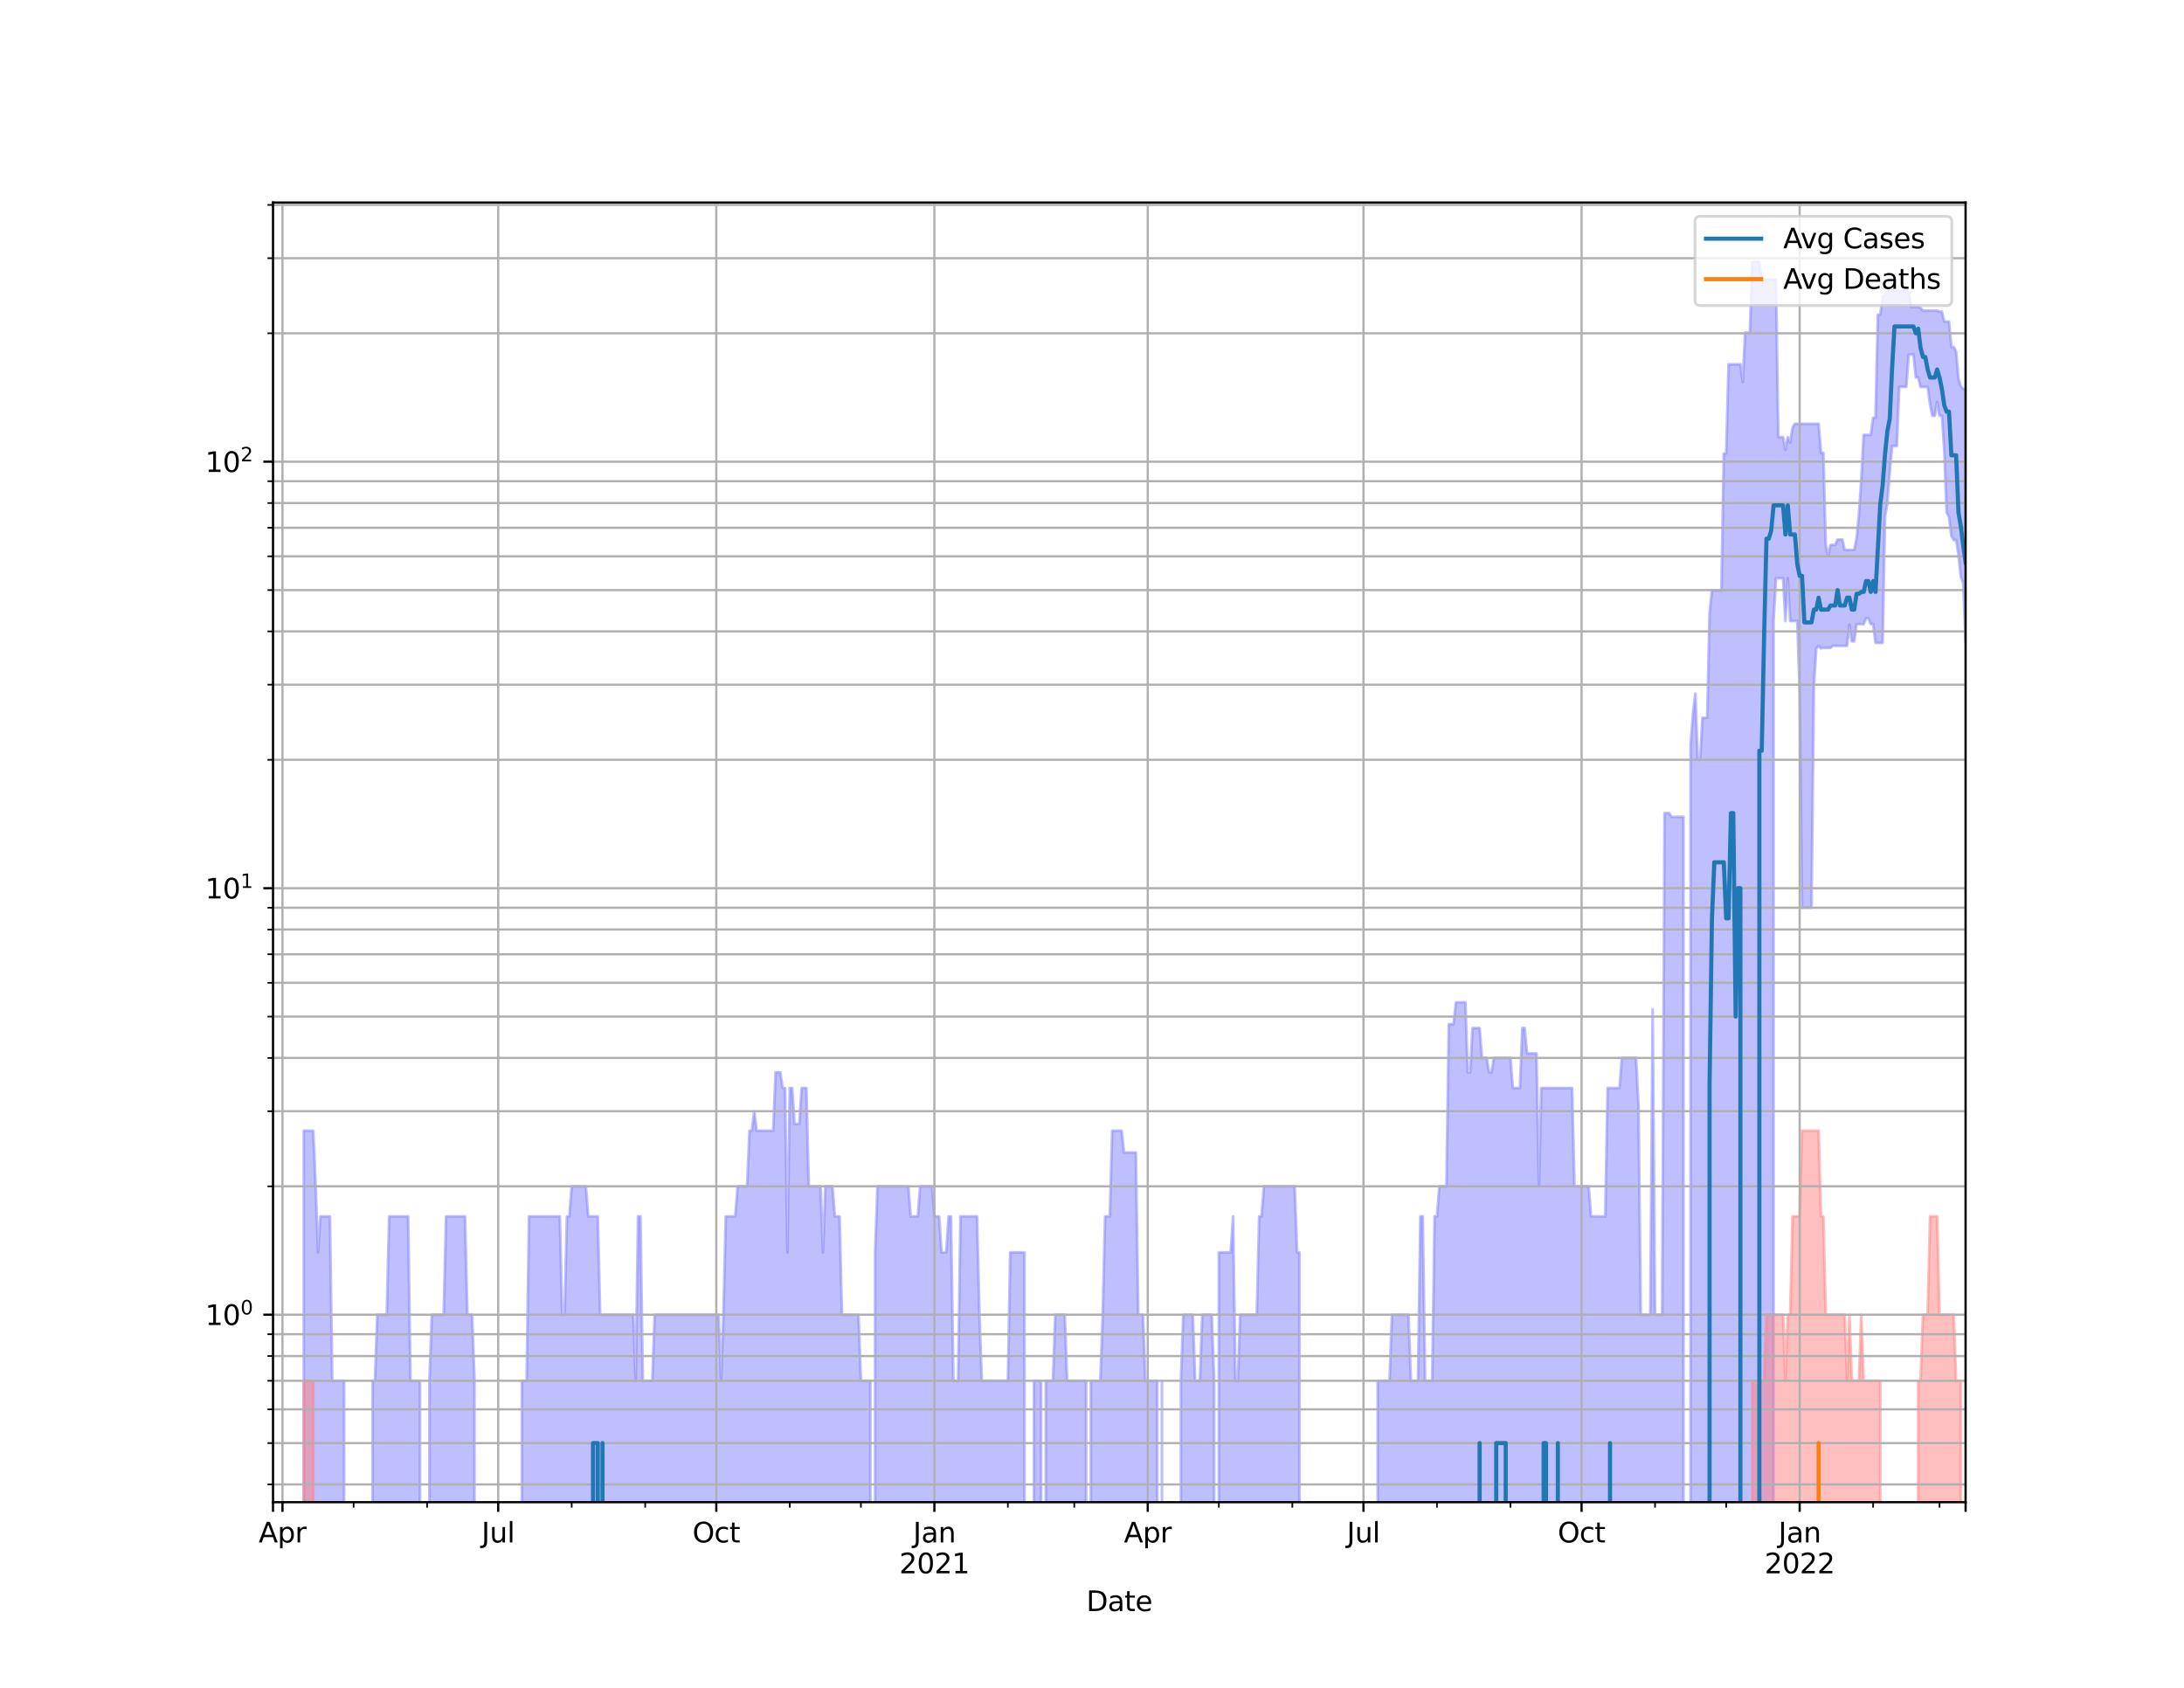 <?xml version="1.0" encoding="utf-8" standalone="no"?>
<!DOCTYPE svg PUBLIC "-//W3C//DTD SVG 1.1//EN"
  "http://www.w3.org/Graphics/SVG/1.1/DTD/svg11.dtd">
<svg height="612pt" version="1.1" viewBox="0 0 792 612" width="792pt" xmlns="http://www.w3.org/2000/svg" xmlns:xlink="http://www.w3.org/1999/xlink">
 <defs>
  <style type="text/css">*{stroke-linecap:butt;stroke-linejoin:round;}</style>
 </defs>
 <g id="figure_1">
  <g id="patch_1">
   <path d="M 0 612 
L 792 612 
L 792 0 
L 0 0 
z
" style="fill:#ffffff;"/>
  </g>
  <g id="axes_1">
   <g id="patch_2">
    <path d="M 99 544.68 
L 712.8 544.68 
L 712.8 73.44 
L 99 73.44 
z
" style="fill:#ffffff;"/>
   </g>
   <g id="PolyCollection_1">
    <path clip-path="url(#p68e2955192)" d="M 99 155127.308 
L 99 155127.308 
L 99.86 155127.308 
L 100.719 155127.308 
L 101.579 155127.308 
L 102.439 155127.308 
L 103.298 155127.308 
L 104.158 155127.308 
L 105.018 155127.308 
L 105.877 155127.308 
L 106.737 155127.308 
L 107.597 155127.308 
L 108.456 155127.308 
L 109.316 155127.308 
L 110.176 409.995 
L 111.035 409.995 
L 111.895 409.995 
L 112.755 409.995 
L 113.614 409.995 
L 114.474 430.151 
L 115.334 454.107 
L 116.193 441.066 
L 117.053 441.066 
L 117.913 441.066 
L 118.772 441.066 
L 119.632 441.066 
L 120.492 500.661 
L 121.351 500.661 
L 122.211 500.661 
L 123.071 500.661 
L 123.93 500.661 
L 124.79 500.661 
L 125.65 155127.308 
L 126.509 155127.308 
L 127.369 155127.308 
L 128.229 155127.308 
L 129.088 155127.308 
L 129.948 155127.308 
L 130.808 155127.308 
L 131.667 155127.308 
L 132.527 155127.308 
L 133.387 155127.308 
L 134.246 155127.308 
L 135.106 500.661 
L 135.966 500.661 
L 136.825 476.706 
L 137.685 476.706 
L 138.545 476.706 
L 139.404 476.706 
L 140.264 476.706 
L 141.124 441.066 
L 141.983 441.066 
L 142.843 441.066 
L 143.703 441.066 
L 144.562 441.066 
L 145.422 441.066 
L 146.282 441.066 
L 147.141 441.066 
L 148.001 441.066 
L 148.861 500.661 
L 149.72 500.661 
L 150.58 500.661 
L 151.439 500.661 
L 152.299 500.661 
L 153.159 155127.308 
L 154.018 155127.308 
L 154.878 155127.308 
L 155.738 500.661 
L 156.597 476.706 
L 157.457 476.706 
L 158.317 476.706 
L 159.176 476.706 
L 160.036 476.706 
L 160.896 476.706 
L 161.755 441.066 
L 162.615 441.066 
L 163.475 441.066 
L 164.334 441.066 
L 165.194 441.066 
L 166.054 441.066 
L 166.913 441.066 
L 167.773 441.066 
L 168.633 441.066 
L 169.492 476.706 
L 170.352 476.706 
L 171.212 476.706 
L 172.071 500.661 
L 172.931 155127.308 
L 173.791 155127.308 
L 174.65 155127.308 
L 175.51 155127.308 
L 176.37 155127.308 
L 177.229 155127.308 
L 178.089 155127.308 
L 178.949 155127.308 
L 179.808 155127.308 
L 180.668 155127.308 
L 181.528 155127.308 
L 182.387 155127.308 
L 183.247 155127.308 
L 184.107 155127.308 
L 184.966 155127.308 
L 185.826 155127.308 
L 186.686 155127.308 
L 187.545 155127.308 
L 188.405 155127.308 
L 189.265 500.661 
L 190.124 500.661 
L 190.984 500.661 
L 191.844 441.066 
L 192.703 441.066 
L 193.563 441.066 
L 194.423 441.066 
L 195.282 441.066 
L 196.142 441.066 
L 197.002 441.066 
L 197.861 441.066 
L 198.721 441.066 
L 199.581 441.066 
L 200.44 441.066 
L 201.3 441.066 
L 202.16 441.066 
L 203.019 441.066 
L 203.879 476.706 
L 204.739 476.706 
L 205.598 441.066 
L 206.458 441.066 
L 207.318 430.151 
L 208.177 430.151 
L 209.037 430.151 
L 209.897 430.151 
L 210.756 430.151 
L 211.616 430.151 
L 212.476 430.151 
L 213.335 441.066 
L 214.195 441.066 
L 215.055 441.066 
L 215.914 441.066 
L 216.774 441.066 
L 217.634 476.706 
L 218.493 476.706 
L 219.353 476.706 
L 220.213 476.706 
L 221.072 476.706 
L 221.932 476.706 
L 222.792 476.706 
L 223.651 476.706 
L 224.511 476.706 
L 225.371 476.706 
L 226.23 476.706 
L 227.09 476.706 
L 227.95 476.706 
L 228.809 476.706 
L 229.669 476.706 
L 230.529 500.661 
L 231.388 441.066 
L 232.248 441.066 
L 233.108 500.661 
L 233.967 500.661 
L 234.827 500.661 
L 235.687 500.661 
L 236.546 500.661 
L 237.406 476.706 
L 238.266 476.706 
L 239.125 476.706 
L 239.985 476.706 
L 240.845 476.706 
L 241.704 476.706 
L 242.564 476.706 
L 243.424 476.706 
L 244.283 476.706 
L 245.143 476.706 
L 246.003 476.706 
L 246.862 476.706 
L 247.722 476.706 
L 248.582 476.706 
L 249.441 476.706 
L 250.301 476.706 
L 251.161 476.706 
L 252.02 476.706 
L 252.88 476.706 
L 253.739 476.706 
L 254.599 476.706 
L 255.459 476.706 
L 256.318 476.706 
L 257.178 476.706 
L 258.038 476.706 
L 258.897 476.706 
L 259.757 476.706 
L 260.617 476.706 
L 261.476 500.661 
L 262.336 476.706 
L 263.196 441.066 
L 264.055 441.066 
L 264.915 441.066 
L 265.775 441.066 
L 266.634 441.066 
L 267.494 430.151 
L 268.354 430.151 
L 269.213 430.151 
L 270.073 430.151 
L 270.933 430.151 
L 271.792 409.995 
L 272.652 409.995 
L 273.512 402.918 
L 274.371 409.995 
L 275.231 409.995 
L 276.091 409.995 
L 276.95 409.995 
L 277.81 409.995 
L 278.67 409.995 
L 279.529 409.995 
L 280.389 409.995 
L 281.249 388.833 
L 282.108 388.833 
L 282.968 388.833 
L 283.828 394.512 
L 284.687 394.512 
L 285.547 454.107 
L 286.407 394.512 
L 287.266 394.512 
L 288.126 407.552 
L 288.986 407.552 
L 289.845 407.552 
L 290.705 394.512 
L 291.565 394.512 
L 292.424 394.512 
L 293.284 430.151 
L 294.144 430.151 
L 295.003 430.151 
L 295.863 430.151 
L 296.723 430.151 
L 297.582 430.151 
L 298.442 454.107 
L 299.302 430.151 
L 300.161 430.151 
L 301.021 430.151 
L 301.881 430.151 
L 302.74 441.066 
L 303.6 441.066 
L 304.46 441.066 
L 305.319 476.706 
L 306.179 476.706 
L 307.039 476.706 
L 307.898 476.706 
L 308.758 476.706 
L 309.618 476.706 
L 310.477 476.706 
L 311.337 476.706 
L 312.197 500.661 
L 313.056 500.661 
L 313.916 500.661 
L 314.776 500.661 
L 315.635 500.661 
L 316.495 155127.308 
L 317.355 454.107 
L 318.214 430.151 
L 319.074 430.151 
L 319.934 430.151 
L 320.793 430.151 
L 321.653 430.151 
L 322.513 430.151 
L 323.372 430.151 
L 324.232 430.151 
L 325.092 430.151 
L 325.951 430.151 
L 326.811 430.151 
L 327.671 430.151 
L 328.53 430.151 
L 329.39 430.151 
L 330.25 441.066 
L 331.109 441.066 
L 331.969 441.066 
L 332.829 441.066 
L 333.688 430.151 
L 334.548 430.151 
L 335.408 430.151 
L 336.267 430.151 
L 337.127 430.151 
L 337.987 430.151 
L 338.846 441.066 
L 339.706 441.066 
L 340.566 441.066 
L 341.425 454.107 
L 342.285 454.107 
L 343.145 454.107 
L 344.004 441.066 
L 344.864 441.066 
L 345.724 500.661 
L 346.583 500.661 
L 347.443 500.661 
L 348.303 441.066 
L 349.162 441.066 
L 350.022 441.066 
L 350.882 441.066 
L 351.741 441.066 
L 352.601 441.066 
L 353.461 441.066 
L 354.32 441.066 
L 355.18 476.706 
L 356.039 500.661 
L 356.899 500.661 
L 357.759 500.661 
L 358.618 500.661 
L 359.478 500.661 
L 360.338 500.661 
L 361.197 500.661 
L 362.057 500.661 
L 362.917 500.661 
L 363.776 500.661 
L 364.636 500.661 
L 365.496 500.661 
L 366.355 454.107 
L 367.215 454.107 
L 368.075 454.107 
L 368.934 454.107 
L 369.794 454.107 
L 370.654 454.107 
L 371.513 454.107 
L 372.373 155127.308 
L 373.233 155127.308 
L 374.092 155127.308 
L 374.952 500.661 
L 375.812 500.661 
L 376.671 500.661 
L 377.531 500.661 
L 378.391 155127.308 
L 379.25 500.661 
L 380.11 500.661 
L 380.97 500.661 
L 381.829 500.661 
L 382.689 476.706 
L 383.549 476.706 
L 384.408 476.706 
L 385.268 476.706 
L 386.128 476.706 
L 386.987 500.661 
L 387.847 500.661 
L 388.707 500.661 
L 389.566 500.661 
L 390.426 500.661 
L 391.286 500.661 
L 392.145 500.661 
L 393.005 500.661 
L 393.865 500.661 
L 394.724 155127.308 
L 395.584 500.661 
L 396.444 500.661 
L 397.303 500.661 
L 398.163 500.661 
L 399.023 500.661 
L 399.882 476.706 
L 400.742 441.066 
L 401.602 441.066 
L 402.461 441.066 
L 403.321 409.995 
L 404.181 409.995 
L 405.04 409.995 
L 405.9 409.995 
L 406.76 409.995 
L 407.619 417.906 
L 408.479 417.906 
L 409.339 417.906 
L 410.198 417.906 
L 411.058 417.906 
L 411.918 417.906 
L 412.777 476.706 
L 413.637 476.706 
L 414.497 476.706 
L 415.356 500.661 
L 416.216 500.661 
L 417.076 500.661 
L 417.935 500.661 
L 418.795 500.661 
L 419.655 500.661 
L 420.514 155127.308 
L 421.374 500.661 
L 422.234 155127.308 
L 423.093 155127.308 
L 423.953 155127.308 
L 424.813 155127.308 
L 425.672 155127.308 
L 426.532 155127.308 
L 427.392 155127.308 
L 428.251 500.661 
L 429.111 476.706 
L 429.971 476.706 
L 430.83 476.706 
L 431.69 476.706 
L 432.55 476.706 
L 433.409 500.661 
L 434.269 500.661 
L 435.129 500.661 
L 435.988 476.706 
L 436.848 476.706 
L 437.708 476.706 
L 438.567 476.706 
L 439.427 476.706 
L 440.287 500.661 
L 441.146 155127.308 
L 442.006 454.107 
L 442.866 454.107 
L 443.725 454.107 
L 444.585 454.107 
L 445.445 454.107 
L 446.304 454.107 
L 447.164 441.066 
L 448.024 500.661 
L 448.883 500.661 
L 449.743 476.706 
L 450.603 476.706 
L 451.462 476.706 
L 452.322 476.706 
L 453.182 476.706 
L 454.041 476.706 
L 454.901 476.706 
L 455.761 476.706 
L 456.62 441.066 
L 457.48 441.066 
L 458.339 430.151 
L 459.199 430.151 
L 460.059 430.151 
L 460.918 430.151 
L 461.778 430.151 
L 462.638 430.151 
L 463.497 430.151 
L 464.357 430.151 
L 465.217 430.151 
L 466.076 430.151 
L 466.936 430.151 
L 467.796 430.151 
L 468.655 430.151 
L 469.515 430.151 
L 470.375 454.107 
L 471.234 454.107 
L 472.094 155127.308 
L 472.954 155127.308 
L 473.813 155127.308 
L 474.673 155127.308 
L 475.533 155127.308 
L 476.392 155127.308 
L 477.252 155127.308 
L 478.112 155127.308 
L 478.971 155127.308 
L 479.831 155127.308 
L 480.691 155127.308 
L 481.55 155127.308 
L 482.41 155127.308 
L 483.27 155127.308 
L 484.129 155127.308 
L 484.989 155127.308 
L 485.849 155127.308 
L 486.708 155127.308 
L 487.568 155127.308 
L 488.428 155127.308 
L 489.287 155127.308 
L 490.147 155127.308 
L 491.007 155127.308 
L 491.866 155127.308 
L 492.726 155127.308 
L 493.586 155127.308 
L 494.445 155127.308 
L 495.305 155127.308 
L 496.165 155127.308 
L 497.024 155127.308 
L 497.884 155127.308 
L 498.744 155127.308 
L 499.603 500.661 
L 500.463 500.661 
L 501.323 500.661 
L 502.182 500.661 
L 503.042 500.661 
L 503.902 500.661 
L 504.761 476.706 
L 505.621 476.706 
L 506.481 476.706 
L 507.34 476.706 
L 508.2 476.706 
L 509.06 476.706 
L 509.919 476.706 
L 510.779 476.706 
L 511.639 500.661 
L 512.498 500.661 
L 513.358 500.661 
L 514.218 500.661 
L 515.077 441.066 
L 515.937 441.066 
L 516.797 500.661 
L 517.656 500.661 
L 518.516 500.661 
L 519.376 500.661 
L 520.235 441.066 
L 521.095 441.066 
L 521.955 430.151 
L 522.814 430.151 
L 523.674 430.151 
L 524.534 430.151 
L 525.393 371.351 
L 526.253 371.351 
L 527.113 371.351 
L 527.972 363.44 
L 528.832 363.44 
L 529.692 363.44 
L 530.551 363.44 
L 531.411 363.44 
L 532.271 388.833 
L 533.13 388.833 
L 533.99 372.765 
L 534.85 372.765 
L 535.709 372.765 
L 536.569 372.765 
L 537.429 383.597 
L 538.288 383.597 
L 539.148 383.597 
L 540.008 388.833 
L 540.867 388.833 
L 541.727 383.597 
L 542.587 383.597 
L 543.446 383.597 
L 544.306 383.597 
L 545.166 383.597 
L 546.025 383.597 
L 546.885 383.597 
L 547.745 383.597 
L 548.604 394.512 
L 549.464 394.512 
L 550.324 394.512 
L 551.183 394.512 
L 552.043 372.765 
L 552.903 372.765 
L 553.762 381.938 
L 554.622 381.938 
L 555.482 381.938 
L 556.341 381.938 
L 557.201 381.938 
L 558.061 430.151 
L 558.92 394.512 
L 559.78 394.512 
L 560.639 394.512 
L 561.499 394.512 
L 562.359 394.512 
L 563.218 394.512 
L 564.078 394.512 
L 564.938 394.512 
L 565.797 394.512 
L 566.657 394.512 
L 567.517 394.512 
L 568.376 394.512 
L 569.236 394.512 
L 570.096 394.512 
L 570.955 430.151 
L 571.815 430.151 
L 572.675 430.151 
L 573.534 430.151 
L 574.394 430.151 
L 575.254 430.151 
L 576.113 430.151 
L 576.973 441.066 
L 577.833 441.066 
L 578.692 441.066 
L 579.552 441.066 
L 580.412 441.066 
L 581.271 441.066 
L 582.131 441.066 
L 582.991 394.512 
L 583.85 394.512 
L 584.71 394.512 
L 585.57 394.512 
L 586.429 394.512 
L 587.289 394.512 
L 588.149 383.597 
L 589.008 383.597 
L 589.868 383.597 
L 590.728 383.597 
L 591.587 383.597 
L 592.447 383.597 
L 593.307 383.597 
L 594.166 400.716 
L 595.026 476.706 
L 595.886 476.706 
L 596.745 476.706 
L 597.605 476.706 
L 598.465 476.706 
L 599.324 365.975 
L 600.184 476.706 
L 601.044 476.706 
L 601.903 476.706 
L 602.763 476.706 
L 603.623 294.822 
L 604.482 294.822 
L 605.342 294.822 
L 606.202 296.179 
L 607.061 296.179 
L 607.921 296.179 
L 608.781 296.179 
L 609.64 296.179 
L 610.5 296.179 
L 611.36 155127.308 
L 612.219 155127.308 
L 613.079 270.021 
L 613.939 258.92 
L 614.798 251.478 
L 615.658 275.5 
L 616.518 275.5 
L 617.377 260.245 
L 618.237 260.245 
L 619.097 260.245 
L 619.956 222.24 
L 620.816 214.093 
L 621.676 214.093 
L 622.535 214.093 
L 623.395 214.093 
L 624.255 214.093 
L 625.114 164.448 
L 625.974 164.448 
L 626.834 132.082 
L 627.693 132.082 
L 628.553 132.082 
L 629.413 132.082 
L 630.272 132.082 
L 631.132 132.082 
L 631.992 138.579 
L 632.851 120.615 
L 633.711 120.615 
L 634.571 120.615 
L 635.43 94.86 
L 636.29 94.86 
L 637.15 94.86 
L 638.009 94.86 
L 638.869 101.848 
L 639.729 101.394 
L 640.588 101.394 
L 641.448 101.394 
L 642.308 101.394 
L 643.167 101.394 
L 644.027 101.394 
L 644.887 158.486 
L 645.746 158.486 
L 646.606 158.486 
L 647.466 163.049 
L 648.325 158.486 
L 649.185 160.456 
L 650.045 155.047 
L 650.904 153.664 
L 651.764 153.664 
L 652.624 153.664 
L 653.483 153.664 
L 654.343 153.664 
L 655.203 153.664 
L 656.062 153.664 
L 656.922 153.664 
L 657.782 153.664 
L 658.641 153.664 
L 659.501 153.664 
L 660.361 164.191 
L 661.22 164.191 
L 662.08 197.589 
L 662.939 201.602 
L 663.799 197.589 
L 664.659 197.589 
L 665.518 197.589 
L 666.378 195.618 
L 667.238 195.618 
L 668.097 195.618 
L 668.957 199.403 
L 669.817 199.403 
L 670.676 199.403 
L 671.536 199.403 
L 672.396 199.403 
L 673.255 195.312 
L 674.115 186.637 
L 674.975 173.812 
L 675.834 157.668 
L 676.694 157.668 
L 677.554 157.668 
L 678.413 157.668 
L 679.273 151.457 
L 680.133 151.457 
L 680.992 114.113 
L 681.852 114.113 
L 682.712 107.522 
L 683.571 106.946 
L 684.431 105.407 
L 685.291 105.327 
L 686.15 105.327 
L 687.01 105.327 
L 687.87 105.327 
L 688.729 105.327 
L 689.589 105.327 
L 690.449 105.327 
L 691.308 105.327 
L 692.168 105.327 
L 693.028 111.259 
L 693.887 111.259 
L 694.747 111.259 
L 695.607 111.259 
L 696.466 111.609 
L 697.326 112.641 
L 698.186 112.641 
L 699.045 112.641 
L 699.905 112.641 
L 700.765 112.641 
L 701.624 112.641 
L 702.484 112.641 
L 703.344 112.999 
L 704.203 112.999 
L 705.063 116.62 
L 705.923 116.62 
L 706.782 116.62 
L 707.642 125.832 
L 708.502 125.832 
L 709.361 127.369 
L 710.221 137.365 
L 711.081 140.082 
L 711.94 141.028 
L 712.8 141.028 
L 712.8 232.745 
L 712.8 232.745 
L 711.94 211.454 
L 711.081 209.164 
L 710.221 201.267 
L 709.361 195.823 
L 708.502 195.823 
L 707.642 194.402 
L 706.782 187.446 
L 705.923 185.837 
L 705.063 163.112 
L 704.203 150.772 
L 703.344 150.772 
L 702.484 145.723 
L 701.624 150.772 
L 700.765 150.772 
L 699.905 146.654 
L 699.045 140.306 
L 698.186 140.306 
L 697.326 140.306 
L 696.466 140.306 
L 695.607 136.852 
L 694.747 136.852 
L 693.887 128.413 
L 693.028 128.564 
L 692.168 128.564 
L 691.308 140.261 
L 690.449 140.261 
L 689.589 140.261 
L 688.729 140.261 
L 687.87 161.74 
L 687.01 161.74 
L 686.15 161.74 
L 685.291 171.275 
L 684.431 182.476 
L 683.571 187.175 
L 682.712 233.102 
L 681.852 233.102 
L 680.992 233.102 
L 680.133 233.102 
L 679.273 226.312 
L 678.413 226.312 
L 677.554 224.245 
L 676.694 224.245 
L 675.834 226.312 
L 674.975 226.312 
L 674.115 226.312 
L 673.255 226.312 
L 672.396 232.568 
L 671.536 232.568 
L 670.676 226.473 
L 669.817 234.182 
L 668.957 234.182 
L 668.097 234.182 
L 667.238 234.182 
L 666.378 234.182 
L 665.518 234.182 
L 664.659 234.182 
L 663.799 234.912 
L 662.939 234.912 
L 662.08 234.912 
L 661.22 234.912 
L 660.361 235.096 
L 659.501 234.182 
L 658.641 235.096 
L 657.782 248.717 
L 656.922 329.131 
L 656.062 329.131 
L 655.203 329.131 
L 654.343 329.131 
L 653.483 329.131 
L 652.624 251.01 
L 651.764 225.191 
L 650.904 225.191 
L 650.045 225.191 
L 649.185 225.191 
L 648.325 209.666 
L 647.466 225.191 
L 646.606 209.666 
L 645.746 209.666 
L 644.887 209.666 
L 644.027 209.666 
L 643.167 225.191 
L 642.308 155127.308 
L 641.448 155127.308 
L 640.588 155127.308 
L 639.729 155127.308 
L 638.869 155127.308 
L 638.009 155127.308 
L 637.15 155127.308 
L 636.29 155127.308 
L 635.43 155127.308 
L 634.571 155127.308 
L 633.711 155127.308 
L 632.851 155127.308 
L 631.992 155127.308 
L 631.132 155127.308 
L 630.272 155127.308 
L 629.413 155127.308 
L 628.553 155127.308 
L 627.693 155127.308 
L 626.834 155127.308 
L 625.974 155127.308 
L 625.114 155127.308 
L 624.255 155127.308 
L 623.395 155127.308 
L 622.535 155127.308 
L 621.676 155127.308 
L 620.816 155127.308 
L 619.956 155127.308 
L 619.097 155127.308 
L 618.237 155127.308 
L 617.377 155127.308 
L 616.518 155127.308 
L 615.658 155127.308 
L 614.798 155127.308 
L 613.939 155127.308 
L 613.079 155127.308 
L 612.219 155127.308 
L 611.36 155127.308 
L 610.5 155127.308 
L 609.64 155127.308 
L 608.781 155127.308 
L 607.921 155127.308 
L 607.061 155127.308 
L 606.202 155127.308 
L 605.342 155127.308 
L 604.482 155127.308 
L 603.623 155127.308 
L 602.763 155127.308 
L 601.903 155127.308 
L 601.044 155127.308 
L 600.184 155127.308 
L 599.324 155127.308 
L 598.465 155127.308 
L 597.605 155127.308 
L 596.745 155127.308 
L 595.886 155127.308 
L 595.026 155127.308 
L 594.166 155127.308 
L 593.307 155127.308 
L 592.447 155127.308 
L 591.587 155127.308 
L 590.728 155127.308 
L 589.868 155127.308 
L 589.008 155127.308 
L 588.149 155127.308 
L 587.289 155127.308 
L 586.429 155127.308 
L 585.57 155127.308 
L 584.71 155127.308 
L 583.85 155127.308 
L 582.991 155127.308 
L 582.131 155127.308 
L 581.271 155127.308 
L 580.412 155127.308 
L 579.552 155127.308 
L 578.692 155127.308 
L 577.833 155127.308 
L 576.973 155127.308 
L 576.113 155127.308 
L 575.254 155127.308 
L 574.394 155127.308 
L 573.534 155127.308 
L 572.675 155127.308 
L 571.815 155127.308 
L 570.955 155127.308 
L 570.096 155127.308 
L 569.236 155127.308 
L 568.376 155127.308 
L 567.517 155127.308 
L 566.657 155127.308 
L 565.797 155127.308 
L 564.938 155127.308 
L 564.078 155127.308 
L 563.218 155127.308 
L 562.359 155127.308 
L 561.499 155127.308 
L 560.639 155127.308 
L 559.78 155127.308 
L 558.92 155127.308 
L 558.061 155127.308 
L 557.201 155127.308 
L 556.341 155127.308 
L 555.482 155127.308 
L 554.622 155127.308 
L 553.762 155127.308 
L 552.903 155127.308 
L 552.043 155127.308 
L 551.183 155127.308 
L 550.324 155127.308 
L 549.464 155127.308 
L 548.604 155127.308 
L 547.745 155127.308 
L 546.885 155127.308 
L 546.025 155127.308 
L 545.166 155127.308 
L 544.306 155127.308 
L 543.446 155127.308 
L 542.587 155127.308 
L 541.727 155127.308 
L 540.867 155127.308 
L 540.008 155127.308 
L 539.148 155127.308 
L 538.288 155127.308 
L 537.429 155127.308 
L 536.569 155127.308 
L 535.709 155127.308 
L 534.85 155127.308 
L 533.99 155127.308 
L 533.13 155127.308 
L 532.271 155127.308 
L 531.411 155127.308 
L 530.551 155127.308 
L 529.692 155127.308 
L 528.832 155127.308 
L 527.972 155127.308 
L 527.113 155127.308 
L 526.253 155127.308 
L 525.393 155127.308 
L 524.534 155127.308 
L 523.674 155127.308 
L 522.814 155127.308 
L 521.955 155127.308 
L 521.095 155127.308 
L 520.235 155127.308 
L 519.376 155127.308 
L 518.516 155127.308 
L 517.656 155127.308 
L 516.797 155127.308 
L 515.937 155127.308 
L 515.077 155127.308 
L 514.218 155127.308 
L 513.358 155127.308 
L 512.498 155127.308 
L 511.639 155127.308 
L 510.779 155127.308 
L 509.919 155127.308 
L 509.06 155127.308 
L 508.2 155127.308 
L 507.34 155127.308 
L 506.481 155127.308 
L 505.621 155127.308 
L 504.761 155127.308 
L 503.902 155127.308 
L 503.042 155127.308 
L 502.182 155127.308 
L 501.323 155127.308 
L 500.463 155127.308 
L 499.603 155127.308 
L 498.744 155127.308 
L 497.884 155127.308 
L 497.024 155127.308 
L 496.165 155127.308 
L 495.305 155127.308 
L 494.445 155127.308 
L 493.586 155127.308 
L 492.726 155127.308 
L 491.866 155127.308 
L 491.007 155127.308 
L 490.147 155127.308 
L 489.287 155127.308 
L 488.428 155127.308 
L 487.568 155127.308 
L 486.708 155127.308 
L 485.849 155127.308 
L 484.989 155127.308 
L 484.129 155127.308 
L 483.27 155127.308 
L 482.41 155127.308 
L 481.55 155127.308 
L 480.691 155127.308 
L 479.831 155127.308 
L 478.971 155127.308 
L 478.112 155127.308 
L 477.252 155127.308 
L 476.392 155127.308 
L 475.533 155127.308 
L 474.673 155127.308 
L 473.813 155127.308 
L 472.954 155127.308 
L 472.094 155127.308 
L 471.234 155127.308 
L 470.375 155127.308 
L 469.515 155127.308 
L 468.655 155127.308 
L 467.796 155127.308 
L 466.936 155127.308 
L 466.076 155127.308 
L 465.217 155127.308 
L 464.357 155127.308 
L 463.497 155127.308 
L 462.638 155127.308 
L 461.778 155127.308 
L 460.918 155127.308 
L 460.059 155127.308 
L 459.199 155127.308 
L 458.339 155127.308 
L 457.48 155127.308 
L 456.62 155127.308 
L 455.761 155127.308 
L 454.901 155127.308 
L 454.041 155127.308 
L 453.182 155127.308 
L 452.322 155127.308 
L 451.462 155127.308 
L 450.603 155127.308 
L 449.743 155127.308 
L 448.883 155127.308 
L 448.024 155127.308 
L 447.164 155127.308 
L 446.304 155127.308 
L 445.445 155127.308 
L 444.585 155127.308 
L 443.725 155127.308 
L 442.866 155127.308 
L 442.006 155127.308 
L 441.146 155127.308 
L 440.287 155127.308 
L 439.427 155127.308 
L 438.567 155127.308 
L 437.708 155127.308 
L 436.848 155127.308 
L 435.988 155127.308 
L 435.129 155127.308 
L 434.269 155127.308 
L 433.409 155127.308 
L 432.55 155127.308 
L 431.69 155127.308 
L 430.83 155127.308 
L 429.971 155127.308 
L 429.111 155127.308 
L 428.251 155127.308 
L 427.392 155127.308 
L 426.532 155127.308 
L 425.672 155127.308 
L 424.813 155127.308 
L 423.953 155127.308 
L 423.093 155127.308 
L 422.234 155127.308 
L 421.374 155127.308 
L 420.514 155127.308 
L 419.655 155127.308 
L 418.795 155127.308 
L 417.935 155127.308 
L 417.076 155127.308 
L 416.216 155127.308 
L 415.356 155127.308 
L 414.497 155127.308 
L 413.637 155127.308 
L 412.777 155127.308 
L 411.918 155127.308 
L 411.058 155127.308 
L 410.198 155127.308 
L 409.339 155127.308 
L 408.479 155127.308 
L 407.619 155127.308 
L 406.76 155127.308 
L 405.9 155127.308 
L 405.04 155127.308 
L 404.181 155127.308 
L 403.321 155127.308 
L 402.461 155127.308 
L 401.602 155127.308 
L 400.742 155127.308 
L 399.882 155127.308 
L 399.023 155127.308 
L 398.163 155127.308 
L 397.303 155127.308 
L 396.444 155127.308 
L 395.584 155127.308 
L 394.724 155127.308 
L 393.865 155127.308 
L 393.005 155127.308 
L 392.145 155127.308 
L 391.286 155127.308 
L 390.426 155127.308 
L 389.566 155127.308 
L 388.707 155127.308 
L 387.847 155127.308 
L 386.987 155127.308 
L 386.128 155127.308 
L 385.268 155127.308 
L 384.408 155127.308 
L 383.549 155127.308 
L 382.689 155127.308 
L 381.829 155127.308 
L 380.97 155127.308 
L 380.11 155127.308 
L 379.25 155127.308 
L 378.391 155127.308 
L 377.531 155127.308 
L 376.671 155127.308 
L 375.812 155127.308 
L 374.952 155127.308 
L 374.092 155127.308 
L 373.233 155127.308 
L 372.373 155127.308 
L 371.513 155127.308 
L 370.654 155127.308 
L 369.794 155127.308 
L 368.934 155127.308 
L 368.075 155127.308 
L 367.215 155127.308 
L 366.355 155127.308 
L 365.496 155127.308 
L 364.636 155127.308 
L 363.776 155127.308 
L 362.917 155127.308 
L 362.057 155127.308 
L 361.197 155127.308 
L 360.338 155127.308 
L 359.478 155127.308 
L 358.618 155127.308 
L 357.759 155127.308 
L 356.899 155127.308 
L 356.039 155127.308 
L 355.18 155127.308 
L 354.32 155127.308 
L 353.461 155127.308 
L 352.601 155127.308 
L 351.741 155127.308 
L 350.882 155127.308 
L 350.022 155127.308 
L 349.162 155127.308 
L 348.303 155127.308 
L 347.443 155127.308 
L 346.583 155127.308 
L 345.724 155127.308 
L 344.864 155127.308 
L 344.004 155127.308 
L 343.145 155127.308 
L 342.285 155127.308 
L 341.425 155127.308 
L 340.566 155127.308 
L 339.706 155127.308 
L 338.846 155127.308 
L 337.987 155127.308 
L 337.127 155127.308 
L 336.267 155127.308 
L 335.408 155127.308 
L 334.548 155127.308 
L 333.688 155127.308 
L 332.829 155127.308 
L 331.969 155127.308 
L 331.109 155127.308 
L 330.25 155127.308 
L 329.39 155127.308 
L 328.53 155127.308 
L 327.671 155127.308 
L 326.811 155127.308 
L 325.951 155127.308 
L 325.092 155127.308 
L 324.232 155127.308 
L 323.372 155127.308 
L 322.513 155127.308 
L 321.653 155127.308 
L 320.793 155127.308 
L 319.934 155127.308 
L 319.074 155127.308 
L 318.214 155127.308 
L 317.355 155127.308 
L 316.495 155127.308 
L 315.635 155127.308 
L 314.776 155127.308 
L 313.916 155127.308 
L 313.056 155127.308 
L 312.197 155127.308 
L 311.337 155127.308 
L 310.477 155127.308 
L 309.618 155127.308 
L 308.758 155127.308 
L 307.898 155127.308 
L 307.039 155127.308 
L 306.179 155127.308 
L 305.319 155127.308 
L 304.46 155127.308 
L 303.6 155127.308 
L 302.74 155127.308 
L 301.881 155127.308 
L 301.021 155127.308 
L 300.161 155127.308 
L 299.302 155127.308 
L 298.442 155127.308 
L 297.582 155127.308 
L 296.723 155127.308 
L 295.863 155127.308 
L 295.003 155127.308 
L 294.144 155127.308 
L 293.284 155127.308 
L 292.424 155127.308 
L 291.565 155127.308 
L 290.705 155127.308 
L 289.845 155127.308 
L 288.986 155127.308 
L 288.126 155127.308 
L 287.266 155127.308 
L 286.407 155127.308 
L 285.547 155127.308 
L 284.687 155127.308 
L 283.828 155127.308 
L 282.968 155127.308 
L 282.108 155127.308 
L 281.249 155127.308 
L 280.389 155127.308 
L 279.529 155127.308 
L 278.67 155127.308 
L 277.81 155127.308 
L 276.95 155127.308 
L 276.091 155127.308 
L 275.231 155127.308 
L 274.371 155127.308 
L 273.512 155127.308 
L 272.652 155127.308 
L 271.792 155127.308 
L 270.933 155127.308 
L 270.073 155127.308 
L 269.213 155127.308 
L 268.354 155127.308 
L 267.494 155127.308 
L 266.634 155127.308 
L 265.775 155127.308 
L 264.915 155127.308 
L 264.055 155127.308 
L 263.196 155127.308 
L 262.336 155127.308 
L 261.476 155127.308 
L 260.617 155127.308 
L 259.757 155127.308 
L 258.897 155127.308 
L 258.038 155127.308 
L 257.178 155127.308 
L 256.318 155127.308 
L 255.459 155127.308 
L 254.599 155127.308 
L 253.739 155127.308 
L 252.88 155127.308 
L 252.02 155127.308 
L 251.161 155127.308 
L 250.301 155127.308 
L 249.441 155127.308 
L 248.582 155127.308 
L 247.722 155127.308 
L 246.862 155127.308 
L 246.003 155127.308 
L 245.143 155127.308 
L 244.283 155127.308 
L 243.424 155127.308 
L 242.564 155127.308 
L 241.704 155127.308 
L 240.845 155127.308 
L 239.985 155127.308 
L 239.125 155127.308 
L 238.266 155127.308 
L 237.406 155127.308 
L 236.546 155127.308 
L 235.687 155127.308 
L 234.827 155127.308 
L 233.967 155127.308 
L 233.108 155127.308 
L 232.248 155127.308 
L 231.388 155127.308 
L 230.529 155127.308 
L 229.669 155127.308 
L 228.809 155127.308 
L 227.95 155127.308 
L 227.09 155127.308 
L 226.23 155127.308 
L 225.371 155127.308 
L 224.511 155127.308 
L 223.651 155127.308 
L 222.792 155127.308 
L 221.932 155127.308 
L 221.072 155127.308 
L 220.213 155127.308 
L 219.353 155127.308 
L 218.493 155127.308 
L 217.634 155127.308 
L 216.774 155127.308 
L 215.914 155127.308 
L 215.055 155127.308 
L 214.195 155127.308 
L 213.335 155127.308 
L 212.476 155127.308 
L 211.616 155127.308 
L 210.756 155127.308 
L 209.897 155127.308 
L 209.037 155127.308 
L 208.177 155127.308 
L 207.318 155127.308 
L 206.458 155127.308 
L 205.598 155127.308 
L 204.739 155127.308 
L 203.879 155127.308 
L 203.019 155127.308 
L 202.16 155127.308 
L 201.3 155127.308 
L 200.44 155127.308 
L 199.581 155127.308 
L 198.721 155127.308 
L 197.861 155127.308 
L 197.002 155127.308 
L 196.142 155127.308 
L 195.282 155127.308 
L 194.423 155127.308 
L 193.563 155127.308 
L 192.703 155127.308 
L 191.844 155127.308 
L 190.984 155127.308 
L 190.124 155127.308 
L 189.265 155127.308 
L 188.405 155127.308 
L 187.545 155127.308 
L 186.686 155127.308 
L 185.826 155127.308 
L 184.966 155127.308 
L 184.107 155127.308 
L 183.247 155127.308 
L 182.387 155127.308 
L 181.528 155127.308 
L 180.668 155127.308 
L 179.808 155127.308 
L 178.949 155127.308 
L 178.089 155127.308 
L 177.229 155127.308 
L 176.37 155127.308 
L 175.51 155127.308 
L 174.65 155127.308 
L 173.791 155127.308 
L 172.931 155127.308 
L 172.071 155127.308 
L 171.212 155127.308 
L 170.352 155127.308 
L 169.492 155127.308 
L 168.633 155127.308 
L 167.773 155127.308 
L 166.913 155127.308 
L 166.054 155127.308 
L 165.194 155127.308 
L 164.334 155127.308 
L 163.475 155127.308 
L 162.615 155127.308 
L 161.755 155127.308 
L 160.896 155127.308 
L 160.036 155127.308 
L 159.176 155127.308 
L 158.317 155127.308 
L 157.457 155127.308 
L 156.597 155127.308 
L 155.738 155127.308 
L 154.878 155127.308 
L 154.018 155127.308 
L 153.159 155127.308 
L 152.299 155127.308 
L 151.439 155127.308 
L 150.58 155127.308 
L 149.72 155127.308 
L 148.861 155127.308 
L 148.001 155127.308 
L 147.141 155127.308 
L 146.282 155127.308 
L 145.422 155127.308 
L 144.562 155127.308 
L 143.703 155127.308 
L 142.843 155127.308 
L 141.983 155127.308 
L 141.124 155127.308 
L 140.264 155127.308 
L 139.404 155127.308 
L 138.545 155127.308 
L 137.685 155127.308 
L 136.825 155127.308 
L 135.966 155127.308 
L 135.106 155127.308 
L 134.246 155127.308 
L 133.387 155127.308 
L 132.527 155127.308 
L 131.667 155127.308 
L 130.808 155127.308 
L 129.948 155127.308 
L 129.088 155127.308 
L 128.229 155127.308 
L 127.369 155127.308 
L 126.509 155127.308 
L 125.65 155127.308 
L 124.79 155127.308 
L 123.93 155127.308 
L 123.071 155127.308 
L 122.211 155127.308 
L 121.351 155127.308 
L 120.492 155127.308 
L 119.632 155127.308 
L 118.772 155127.308 
L 117.913 155127.308 
L 117.053 155127.308 
L 116.193 155127.308 
L 115.334 155127.308 
L 114.474 155127.308 
L 113.614 155127.308 
L 112.755 155127.308 
L 111.895 155127.308 
L 111.035 155127.308 
L 110.176 155127.308 
L 109.316 155127.308 
L 108.456 155127.308 
L 107.597 155127.308 
L 106.737 155127.308 
L 105.877 155127.308 
L 105.018 155127.308 
L 104.158 155127.308 
L 103.298 155127.308 
L 102.439 155127.308 
L 101.579 155127.308 
L 100.719 155127.308 
L 99.86 155127.308 
L 99 155127.308 
z
" style="fill:#8080ff;fill-opacity:0.5;stroke:#8080ff;stroke-opacity:0.5;"/>
   </g>
   <g id="PolyCollection_2">
    <path clip-path="url(#p68e2955192)" d="M 99 155127.308 
L 99 155127.308 
L 99.86 155127.308 
L 100.719 155127.308 
L 101.579 155127.308 
L 102.439 155127.308 
L 103.298 155127.308 
L 104.158 155127.308 
L 105.018 155127.308 
L 105.877 155127.308 
L 106.737 155127.308 
L 107.597 155127.308 
L 108.456 155127.308 
L 109.316 155127.308 
L 110.176 500.661 
L 111.035 500.661 
L 111.895 500.661 
L 112.755 500.661 
L 113.614 500.661 
L 114.474 155127.308 
L 115.334 155127.308 
L 116.193 155127.308 
L 117.053 155127.308 
L 117.913 155127.308 
L 118.772 155127.308 
L 119.632 155127.308 
L 120.492 155127.308 
L 121.351 155127.308 
L 122.211 155127.308 
L 123.071 155127.308 
L 123.93 155127.308 
L 124.79 155127.308 
L 125.65 155127.308 
L 126.509 155127.308 
L 127.369 155127.308 
L 128.229 155127.308 
L 129.088 155127.308 
L 129.948 155127.308 
L 130.808 155127.308 
L 131.667 155127.308 
L 132.527 155127.308 
L 133.387 155127.308 
L 134.246 155127.308 
L 135.106 155127.308 
L 135.966 155127.308 
L 136.825 155127.308 
L 137.685 155127.308 
L 138.545 155127.308 
L 139.404 155127.308 
L 140.264 155127.308 
L 141.124 155127.308 
L 141.983 155127.308 
L 142.843 155127.308 
L 143.703 155127.308 
L 144.562 155127.308 
L 145.422 155127.308 
L 146.282 155127.308 
L 147.141 155127.308 
L 148.001 155127.308 
L 148.861 155127.308 
L 149.72 155127.308 
L 150.58 155127.308 
L 151.439 155127.308 
L 152.299 155127.308 
L 153.159 155127.308 
L 154.018 155127.308 
L 154.878 155127.308 
L 155.738 155127.308 
L 156.597 155127.308 
L 157.457 155127.308 
L 158.317 155127.308 
L 159.176 155127.308 
L 160.036 155127.308 
L 160.896 155127.308 
L 161.755 155127.308 
L 162.615 155127.308 
L 163.475 155127.308 
L 164.334 155127.308 
L 165.194 155127.308 
L 166.054 155127.308 
L 166.913 155127.308 
L 167.773 155127.308 
L 168.633 155127.308 
L 169.492 155127.308 
L 170.352 155127.308 
L 171.212 155127.308 
L 172.071 155127.308 
L 172.931 155127.308 
L 173.791 155127.308 
L 174.65 155127.308 
L 175.51 155127.308 
L 176.37 155127.308 
L 177.229 155127.308 
L 178.089 155127.308 
L 178.949 155127.308 
L 179.808 155127.308 
L 180.668 155127.308 
L 181.528 155127.308 
L 182.387 155127.308 
L 183.247 155127.308 
L 184.107 155127.308 
L 184.966 155127.308 
L 185.826 155127.308 
L 186.686 155127.308 
L 187.545 155127.308 
L 188.405 155127.308 
L 189.265 155127.308 
L 190.124 155127.308 
L 190.984 155127.308 
L 191.844 155127.308 
L 192.703 155127.308 
L 193.563 155127.308 
L 194.423 155127.308 
L 195.282 155127.308 
L 196.142 155127.308 
L 197.002 155127.308 
L 197.861 155127.308 
L 198.721 155127.308 
L 199.581 155127.308 
L 200.44 155127.308 
L 201.3 155127.308 
L 202.16 155127.308 
L 203.019 155127.308 
L 203.879 155127.308 
L 204.739 155127.308 
L 205.598 155127.308 
L 206.458 155127.308 
L 207.318 155127.308 
L 208.177 155127.308 
L 209.037 155127.308 
L 209.897 155127.308 
L 210.756 155127.308 
L 211.616 155127.308 
L 212.476 155127.308 
L 213.335 155127.308 
L 214.195 155127.308 
L 215.055 155127.308 
L 215.914 155127.308 
L 216.774 155127.308 
L 217.634 155127.308 
L 218.493 155127.308 
L 219.353 155127.308 
L 220.213 155127.308 
L 221.072 155127.308 
L 221.932 155127.308 
L 222.792 155127.308 
L 223.651 155127.308 
L 224.511 155127.308 
L 225.371 155127.308 
L 226.23 155127.308 
L 227.09 155127.308 
L 227.95 155127.308 
L 228.809 155127.308 
L 229.669 155127.308 
L 230.529 155127.308 
L 231.388 155127.308 
L 232.248 155127.308 
L 233.108 155127.308 
L 233.967 155127.308 
L 234.827 155127.308 
L 235.687 155127.308 
L 236.546 155127.308 
L 237.406 155127.308 
L 238.266 155127.308 
L 239.125 155127.308 
L 239.985 155127.308 
L 240.845 155127.308 
L 241.704 155127.308 
L 242.564 155127.308 
L 243.424 155127.308 
L 244.283 155127.308 
L 245.143 155127.308 
L 246.003 155127.308 
L 246.862 155127.308 
L 247.722 155127.308 
L 248.582 155127.308 
L 249.441 155127.308 
L 250.301 155127.308 
L 251.161 155127.308 
L 252.02 155127.308 
L 252.88 155127.308 
L 253.739 155127.308 
L 254.599 155127.308 
L 255.459 155127.308 
L 256.318 155127.308 
L 257.178 155127.308 
L 258.038 155127.308 
L 258.897 155127.308 
L 259.757 155127.308 
L 260.617 155127.308 
L 261.476 155127.308 
L 262.336 155127.308 
L 263.196 155127.308 
L 264.055 155127.308 
L 264.915 155127.308 
L 265.775 155127.308 
L 266.634 155127.308 
L 267.494 155127.308 
L 268.354 155127.308 
L 269.213 155127.308 
L 270.073 155127.308 
L 270.933 155127.308 
L 271.792 155127.308 
L 272.652 155127.308 
L 273.512 155127.308 
L 274.371 155127.308 
L 275.231 155127.308 
L 276.091 155127.308 
L 276.95 155127.308 
L 277.81 155127.308 
L 278.67 155127.308 
L 279.529 155127.308 
L 280.389 155127.308 
L 281.249 155127.308 
L 282.108 155127.308 
L 282.968 155127.308 
L 283.828 155127.308 
L 284.687 155127.308 
L 285.547 155127.308 
L 286.407 155127.308 
L 287.266 155127.308 
L 288.126 155127.308 
L 288.986 155127.308 
L 289.845 155127.308 
L 290.705 155127.308 
L 291.565 155127.308 
L 292.424 155127.308 
L 293.284 155127.308 
L 294.144 155127.308 
L 295.003 155127.308 
L 295.863 155127.308 
L 296.723 155127.308 
L 297.582 155127.308 
L 298.442 155127.308 
L 299.302 155127.308 
L 300.161 155127.308 
L 301.021 155127.308 
L 301.881 155127.308 
L 302.74 155127.308 
L 303.6 155127.308 
L 304.46 155127.308 
L 305.319 155127.308 
L 306.179 155127.308 
L 307.039 155127.308 
L 307.898 155127.308 
L 308.758 155127.308 
L 309.618 155127.308 
L 310.477 155127.308 
L 311.337 155127.308 
L 312.197 155127.308 
L 313.056 155127.308 
L 313.916 155127.308 
L 314.776 155127.308 
L 315.635 155127.308 
L 316.495 155127.308 
L 317.355 155127.308 
L 318.214 155127.308 
L 319.074 155127.308 
L 319.934 155127.308 
L 320.793 155127.308 
L 321.653 155127.308 
L 322.513 155127.308 
L 323.372 155127.308 
L 324.232 155127.308 
L 325.092 155127.308 
L 325.951 155127.308 
L 326.811 155127.308 
L 327.671 155127.308 
L 328.53 155127.308 
L 329.39 155127.308 
L 330.25 155127.308 
L 331.109 155127.308 
L 331.969 155127.308 
L 332.829 155127.308 
L 333.688 155127.308 
L 334.548 155127.308 
L 335.408 155127.308 
L 336.267 155127.308 
L 337.127 155127.308 
L 337.987 155127.308 
L 338.846 155127.308 
L 339.706 155127.308 
L 340.566 155127.308 
L 341.425 155127.308 
L 342.285 155127.308 
L 343.145 155127.308 
L 344.004 155127.308 
L 344.864 155127.308 
L 345.724 155127.308 
L 346.583 155127.308 
L 347.443 155127.308 
L 348.303 155127.308 
L 349.162 155127.308 
L 350.022 155127.308 
L 350.882 155127.308 
L 351.741 155127.308 
L 352.601 155127.308 
L 353.461 155127.308 
L 354.32 155127.308 
L 355.18 155127.308 
L 356.039 155127.308 
L 356.899 155127.308 
L 357.759 155127.308 
L 358.618 155127.308 
L 359.478 155127.308 
L 360.338 155127.308 
L 361.197 155127.308 
L 362.057 155127.308 
L 362.917 155127.308 
L 363.776 155127.308 
L 364.636 155127.308 
L 365.496 155127.308 
L 366.355 155127.308 
L 367.215 155127.308 
L 368.075 155127.308 
L 368.934 155127.308 
L 369.794 155127.308 
L 370.654 155127.308 
L 371.513 155127.308 
L 372.373 155127.308 
L 373.233 155127.308 
L 374.092 155127.308 
L 374.952 155127.308 
L 375.812 155127.308 
L 376.671 155127.308 
L 377.531 155127.308 
L 378.391 155127.308 
L 379.25 155127.308 
L 380.11 155127.308 
L 380.97 155127.308 
L 381.829 155127.308 
L 382.689 155127.308 
L 383.549 155127.308 
L 384.408 155127.308 
L 385.268 155127.308 
L 386.128 155127.308 
L 386.987 155127.308 
L 387.847 155127.308 
L 388.707 155127.308 
L 389.566 155127.308 
L 390.426 155127.308 
L 391.286 155127.308 
L 392.145 155127.308 
L 393.005 155127.308 
L 393.865 155127.308 
L 394.724 155127.308 
L 395.584 155127.308 
L 396.444 155127.308 
L 397.303 155127.308 
L 398.163 155127.308 
L 399.023 155127.308 
L 399.882 155127.308 
L 400.742 155127.308 
L 401.602 155127.308 
L 402.461 155127.308 
L 403.321 155127.308 
L 404.181 155127.308 
L 405.04 155127.308 
L 405.9 155127.308 
L 406.76 155127.308 
L 407.619 155127.308 
L 408.479 155127.308 
L 409.339 155127.308 
L 410.198 155127.308 
L 411.058 155127.308 
L 411.918 155127.308 
L 412.777 155127.308 
L 413.637 155127.308 
L 414.497 155127.308 
L 415.356 155127.308 
L 416.216 155127.308 
L 417.076 155127.308 
L 417.935 155127.308 
L 418.795 155127.308 
L 419.655 155127.308 
L 420.514 155127.308 
L 421.374 155127.308 
L 422.234 155127.308 
L 423.093 155127.308 
L 423.953 155127.308 
L 424.813 155127.308 
L 425.672 155127.308 
L 426.532 155127.308 
L 427.392 155127.308 
L 428.251 155127.308 
L 429.111 155127.308 
L 429.971 155127.308 
L 430.83 155127.308 
L 431.69 155127.308 
L 432.55 155127.308 
L 433.409 155127.308 
L 434.269 155127.308 
L 435.129 155127.308 
L 435.988 155127.308 
L 436.848 155127.308 
L 437.708 155127.308 
L 438.567 155127.308 
L 439.427 155127.308 
L 440.287 155127.308 
L 441.146 155127.308 
L 442.006 155127.308 
L 442.866 155127.308 
L 443.725 155127.308 
L 444.585 155127.308 
L 445.445 155127.308 
L 446.304 155127.308 
L 447.164 155127.308 
L 448.024 155127.308 
L 448.883 155127.308 
L 449.743 155127.308 
L 450.603 155127.308 
L 451.462 155127.308 
L 452.322 155127.308 
L 453.182 155127.308 
L 454.041 155127.308 
L 454.901 155127.308 
L 455.761 155127.308 
L 456.62 155127.308 
L 457.48 155127.308 
L 458.339 155127.308 
L 459.199 155127.308 
L 460.059 155127.308 
L 460.918 155127.308 
L 461.778 155127.308 
L 462.638 155127.308 
L 463.497 155127.308 
L 464.357 155127.308 
L 465.217 155127.308 
L 466.076 155127.308 
L 466.936 155127.308 
L 467.796 155127.308 
L 468.655 155127.308 
L 469.515 155127.308 
L 470.375 155127.308 
L 471.234 155127.308 
L 472.094 155127.308 
L 472.954 155127.308 
L 473.813 155127.308 
L 474.673 155127.308 
L 475.533 155127.308 
L 476.392 155127.308 
L 477.252 155127.308 
L 478.112 155127.308 
L 478.971 155127.308 
L 479.831 155127.308 
L 480.691 155127.308 
L 481.55 155127.308 
L 482.41 155127.308 
L 483.27 155127.308 
L 484.129 155127.308 
L 484.989 155127.308 
L 485.849 155127.308 
L 486.708 155127.308 
L 487.568 155127.308 
L 488.428 155127.308 
L 489.287 155127.308 
L 490.147 155127.308 
L 491.007 155127.308 
L 491.866 155127.308 
L 492.726 155127.308 
L 493.586 155127.308 
L 494.445 155127.308 
L 495.305 155127.308 
L 496.165 155127.308 
L 497.024 155127.308 
L 497.884 155127.308 
L 498.744 155127.308 
L 499.603 155127.308 
L 500.463 155127.308 
L 501.323 155127.308 
L 502.182 155127.308 
L 503.042 155127.308 
L 503.902 155127.308 
L 504.761 155127.308 
L 505.621 155127.308 
L 506.481 155127.308 
L 507.34 155127.308 
L 508.2 155127.308 
L 509.06 155127.308 
L 509.919 155127.308 
L 510.779 155127.308 
L 511.639 155127.308 
L 512.498 155127.308 
L 513.358 155127.308 
L 514.218 155127.308 
L 515.077 155127.308 
L 515.937 155127.308 
L 516.797 155127.308 
L 517.656 155127.308 
L 518.516 155127.308 
L 519.376 155127.308 
L 520.235 155127.308 
L 521.095 155127.308 
L 521.955 155127.308 
L 522.814 155127.308 
L 523.674 155127.308 
L 524.534 155127.308 
L 525.393 155127.308 
L 526.253 155127.308 
L 527.113 155127.308 
L 527.972 155127.308 
L 528.832 155127.308 
L 529.692 155127.308 
L 530.551 155127.308 
L 531.411 155127.308 
L 532.271 155127.308 
L 533.13 155127.308 
L 533.99 155127.308 
L 534.85 155127.308 
L 535.709 155127.308 
L 536.569 155127.308 
L 537.429 155127.308 
L 538.288 155127.308 
L 539.148 155127.308 
L 540.008 155127.308 
L 540.867 155127.308 
L 541.727 155127.308 
L 542.587 155127.308 
L 543.446 155127.308 
L 544.306 155127.308 
L 545.166 155127.308 
L 546.025 155127.308 
L 546.885 155127.308 
L 547.745 155127.308 
L 548.604 155127.308 
L 549.464 155127.308 
L 550.324 155127.308 
L 551.183 155127.308 
L 552.043 155127.308 
L 552.903 155127.308 
L 553.762 155127.308 
L 554.622 155127.308 
L 555.482 155127.308 
L 556.341 155127.308 
L 557.201 155127.308 
L 558.061 155127.308 
L 558.92 155127.308 
L 559.78 155127.308 
L 560.639 155127.308 
L 561.499 155127.308 
L 562.359 155127.308 
L 563.218 155127.308 
L 564.078 155127.308 
L 564.938 155127.308 
L 565.797 155127.308 
L 566.657 155127.308 
L 567.517 155127.308 
L 568.376 155127.308 
L 569.236 155127.308 
L 570.096 155127.308 
L 570.955 155127.308 
L 571.815 155127.308 
L 572.675 155127.308 
L 573.534 155127.308 
L 574.394 155127.308 
L 575.254 155127.308 
L 576.113 155127.308 
L 576.973 155127.308 
L 577.833 155127.308 
L 578.692 155127.308 
L 579.552 155127.308 
L 580.412 155127.308 
L 581.271 155127.308 
L 582.131 155127.308 
L 582.991 155127.308 
L 583.85 155127.308 
L 584.71 155127.308 
L 585.57 155127.308 
L 586.429 155127.308 
L 587.289 155127.308 
L 588.149 155127.308 
L 589.008 155127.308 
L 589.868 155127.308 
L 590.728 155127.308 
L 591.587 155127.308 
L 592.447 155127.308 
L 593.307 155127.308 
L 594.166 155127.308 
L 595.026 155127.308 
L 595.886 155127.308 
L 596.745 155127.308 
L 597.605 155127.308 
L 598.465 155127.308 
L 599.324 155127.308 
L 600.184 155127.308 
L 601.044 155127.308 
L 601.903 155127.308 
L 602.763 155127.308 
L 603.623 155127.308 
L 604.482 155127.308 
L 605.342 155127.308 
L 606.202 155127.308 
L 607.061 155127.308 
L 607.921 155127.308 
L 608.781 155127.308 
L 609.64 155127.308 
L 610.5 155127.308 
L 611.36 155127.308 
L 612.219 155127.308 
L 613.079 155127.308 
L 613.939 155127.308 
L 614.798 155127.308 
L 615.658 155127.308 
L 616.518 155127.308 
L 617.377 155127.308 
L 618.237 155127.308 
L 619.097 155127.308 
L 619.956 155127.308 
L 620.816 155127.308 
L 621.676 155127.308 
L 622.535 155127.308 
L 623.395 155127.308 
L 624.255 155127.308 
L 625.114 155127.308 
L 625.974 155127.308 
L 626.834 155127.308 
L 627.693 155127.308 
L 628.553 155127.308 
L 629.413 155127.308 
L 630.272 155127.308 
L 631.132 155127.308 
L 631.992 155127.308 
L 632.851 155127.308 
L 633.711 155127.308 
L 634.571 155127.308 
L 635.43 500.661 
L 636.29 500.661 
L 637.15 500.661 
L 638.009 500.661 
L 638.869 500.661 
L 639.729 500.661 
L 640.588 476.706 
L 641.448 476.706 
L 642.308 476.706 
L 643.167 476.706 
L 644.027 476.706 
L 644.887 476.706 
L 645.746 476.706 
L 646.606 476.706 
L 647.466 500.661 
L 648.325 476.706 
L 649.185 476.706 
L 650.045 441.066 
L 650.904 441.066 
L 651.764 441.066 
L 652.624 441.066 
L 653.483 409.995 
L 654.343 409.995 
L 655.203 409.995 
L 656.062 409.995 
L 656.922 409.995 
L 657.782 409.995 
L 658.641 409.995 
L 659.501 409.995 
L 660.361 441.066 
L 661.22 441.066 
L 662.08 476.706 
L 662.939 476.706 
L 663.799 476.706 
L 664.659 476.706 
L 665.518 476.706 
L 666.378 476.706 
L 667.238 476.706 
L 668.097 476.706 
L 668.957 476.706 
L 669.817 500.661 
L 670.676 476.706 
L 671.536 500.661 
L 672.396 500.661 
L 673.255 500.661 
L 674.115 500.661 
L 674.975 476.706 
L 675.834 500.661 
L 676.694 500.661 
L 677.554 500.661 
L 678.413 500.661 
L 679.273 500.661 
L 680.133 500.661 
L 680.992 500.661 
L 681.852 500.661 
L 682.712 155127.308 
L 683.571 155127.308 
L 684.431 155127.308 
L 685.291 155127.308 
L 686.15 155127.308 
L 687.01 155127.308 
L 687.87 155127.308 
L 688.729 155127.308 
L 689.589 155127.308 
L 690.449 155127.308 
L 691.308 155127.308 
L 692.168 155127.308 
L 693.028 155127.308 
L 693.887 155127.308 
L 694.747 155127.308 
L 695.607 500.661 
L 696.466 500.661 
L 697.326 476.706 
L 698.186 476.706 
L 699.045 476.706 
L 699.905 441.066 
L 700.765 441.066 
L 701.624 441.066 
L 702.484 441.066 
L 703.344 476.706 
L 704.203 476.706 
L 705.063 476.706 
L 705.923 476.706 
L 706.782 476.706 
L 707.642 476.706 
L 708.502 476.706 
L 709.361 500.661 
L 710.221 500.661 
L 711.081 500.661 
L 711.94 155127.308 
L 712.8 155127.308 
L 712.8 155127.308 
L 712.8 155127.308 
L 711.94 155127.308 
L 711.081 155127.308 
L 710.221 155127.308 
L 709.361 155127.308 
L 708.502 155127.308 
L 707.642 155127.308 
L 706.782 155127.308 
L 705.923 155127.308 
L 705.063 155127.308 
L 704.203 155127.308 
L 703.344 155127.308 
L 702.484 155127.308 
L 701.624 155127.308 
L 700.765 155127.308 
L 699.905 155127.308 
L 699.045 155127.308 
L 698.186 155127.308 
L 697.326 155127.308 
L 696.466 155127.308 
L 695.607 155127.308 
L 694.747 155127.308 
L 693.887 155127.308 
L 693.028 155127.308 
L 692.168 155127.308 
L 691.308 155127.308 
L 690.449 155127.308 
L 689.589 155127.308 
L 688.729 155127.308 
L 687.87 155127.308 
L 687.01 155127.308 
L 686.15 155127.308 
L 685.291 155127.308 
L 684.431 155127.308 
L 683.571 155127.308 
L 682.712 155127.308 
L 681.852 155127.308 
L 680.992 155127.308 
L 680.133 155127.308 
L 679.273 155127.308 
L 678.413 155127.308 
L 677.554 155127.308 
L 676.694 155127.308 
L 675.834 155127.308 
L 674.975 155127.308 
L 674.115 155127.308 
L 673.255 155127.308 
L 672.396 155127.308 
L 671.536 155127.308 
L 670.676 155127.308 
L 669.817 155127.308 
L 668.957 155127.308 
L 668.097 155127.308 
L 667.238 155127.308 
L 666.378 155127.308 
L 665.518 155127.308 
L 664.659 155127.308 
L 663.799 155127.308 
L 662.939 155127.308 
L 662.08 155127.308 
L 661.22 155127.308 
L 660.361 155127.308 
L 659.501 155127.308 
L 658.641 155127.308 
L 657.782 155127.308 
L 656.922 155127.308 
L 656.062 155127.308 
L 655.203 155127.308 
L 654.343 155127.308 
L 653.483 155127.308 
L 652.624 155127.308 
L 651.764 155127.308 
L 650.904 155127.308 
L 650.045 155127.308 
L 649.185 155127.308 
L 648.325 155127.308 
L 647.466 155127.308 
L 646.606 155127.308 
L 645.746 155127.308 
L 644.887 155127.308 
L 644.027 155127.308 
L 643.167 155127.308 
L 642.308 155127.308 
L 641.448 155127.308 
L 640.588 155127.308 
L 639.729 155127.308 
L 638.869 155127.308 
L 638.009 155127.308 
L 637.15 155127.308 
L 636.29 155127.308 
L 635.43 155127.308 
L 634.571 155127.308 
L 633.711 155127.308 
L 632.851 155127.308 
L 631.992 155127.308 
L 631.132 155127.308 
L 630.272 155127.308 
L 629.413 155127.308 
L 628.553 155127.308 
L 627.693 155127.308 
L 626.834 155127.308 
L 625.974 155127.308 
L 625.114 155127.308 
L 624.255 155127.308 
L 623.395 155127.308 
L 622.535 155127.308 
L 621.676 155127.308 
L 620.816 155127.308 
L 619.956 155127.308 
L 619.097 155127.308 
L 618.237 155127.308 
L 617.377 155127.308 
L 616.518 155127.308 
L 615.658 155127.308 
L 614.798 155127.308 
L 613.939 155127.308 
L 613.079 155127.308 
L 612.219 155127.308 
L 611.36 155127.308 
L 610.5 155127.308 
L 609.64 155127.308 
L 608.781 155127.308 
L 607.921 155127.308 
L 607.061 155127.308 
L 606.202 155127.308 
L 605.342 155127.308 
L 604.482 155127.308 
L 603.623 155127.308 
L 602.763 155127.308 
L 601.903 155127.308 
L 601.044 155127.308 
L 600.184 155127.308 
L 599.324 155127.308 
L 598.465 155127.308 
L 597.605 155127.308 
L 596.745 155127.308 
L 595.886 155127.308 
L 595.026 155127.308 
L 594.166 155127.308 
L 593.307 155127.308 
L 592.447 155127.308 
L 591.587 155127.308 
L 590.728 155127.308 
L 589.868 155127.308 
L 589.008 155127.308 
L 588.149 155127.308 
L 587.289 155127.308 
L 586.429 155127.308 
L 585.57 155127.308 
L 584.71 155127.308 
L 583.85 155127.308 
L 582.991 155127.308 
L 582.131 155127.308 
L 581.271 155127.308 
L 580.412 155127.308 
L 579.552 155127.308 
L 578.692 155127.308 
L 577.833 155127.308 
L 576.973 155127.308 
L 576.113 155127.308 
L 575.254 155127.308 
L 574.394 155127.308 
L 573.534 155127.308 
L 572.675 155127.308 
L 571.815 155127.308 
L 570.955 155127.308 
L 570.096 155127.308 
L 569.236 155127.308 
L 568.376 155127.308 
L 567.517 155127.308 
L 566.657 155127.308 
L 565.797 155127.308 
L 564.938 155127.308 
L 564.078 155127.308 
L 563.218 155127.308 
L 562.359 155127.308 
L 561.499 155127.308 
L 560.639 155127.308 
L 559.78 155127.308 
L 558.92 155127.308 
L 558.061 155127.308 
L 557.201 155127.308 
L 556.341 155127.308 
L 555.482 155127.308 
L 554.622 155127.308 
L 553.762 155127.308 
L 552.903 155127.308 
L 552.043 155127.308 
L 551.183 155127.308 
L 550.324 155127.308 
L 549.464 155127.308 
L 548.604 155127.308 
L 547.745 155127.308 
L 546.885 155127.308 
L 546.025 155127.308 
L 545.166 155127.308 
L 544.306 155127.308 
L 543.446 155127.308 
L 542.587 155127.308 
L 541.727 155127.308 
L 540.867 155127.308 
L 540.008 155127.308 
L 539.148 155127.308 
L 538.288 155127.308 
L 537.429 155127.308 
L 536.569 155127.308 
L 535.709 155127.308 
L 534.85 155127.308 
L 533.99 155127.308 
L 533.13 155127.308 
L 532.271 155127.308 
L 531.411 155127.308 
L 530.551 155127.308 
L 529.692 155127.308 
L 528.832 155127.308 
L 527.972 155127.308 
L 527.113 155127.308 
L 526.253 155127.308 
L 525.393 155127.308 
L 524.534 155127.308 
L 523.674 155127.308 
L 522.814 155127.308 
L 521.955 155127.308 
L 521.095 155127.308 
L 520.235 155127.308 
L 519.376 155127.308 
L 518.516 155127.308 
L 517.656 155127.308 
L 516.797 155127.308 
L 515.937 155127.308 
L 515.077 155127.308 
L 514.218 155127.308 
L 513.358 155127.308 
L 512.498 155127.308 
L 511.639 155127.308 
L 510.779 155127.308 
L 509.919 155127.308 
L 509.06 155127.308 
L 508.2 155127.308 
L 507.34 155127.308 
L 506.481 155127.308 
L 505.621 155127.308 
L 504.761 155127.308 
L 503.902 155127.308 
L 503.042 155127.308 
L 502.182 155127.308 
L 501.323 155127.308 
L 500.463 155127.308 
L 499.603 155127.308 
L 498.744 155127.308 
L 497.884 155127.308 
L 497.024 155127.308 
L 496.165 155127.308 
L 495.305 155127.308 
L 494.445 155127.308 
L 493.586 155127.308 
L 492.726 155127.308 
L 491.866 155127.308 
L 491.007 155127.308 
L 490.147 155127.308 
L 489.287 155127.308 
L 488.428 155127.308 
L 487.568 155127.308 
L 486.708 155127.308 
L 485.849 155127.308 
L 484.989 155127.308 
L 484.129 155127.308 
L 483.27 155127.308 
L 482.41 155127.308 
L 481.55 155127.308 
L 480.691 155127.308 
L 479.831 155127.308 
L 478.971 155127.308 
L 478.112 155127.308 
L 477.252 155127.308 
L 476.392 155127.308 
L 475.533 155127.308 
L 474.673 155127.308 
L 473.813 155127.308 
L 472.954 155127.308 
L 472.094 155127.308 
L 471.234 155127.308 
L 470.375 155127.308 
L 469.515 155127.308 
L 468.655 155127.308 
L 467.796 155127.308 
L 466.936 155127.308 
L 466.076 155127.308 
L 465.217 155127.308 
L 464.357 155127.308 
L 463.497 155127.308 
L 462.638 155127.308 
L 461.778 155127.308 
L 460.918 155127.308 
L 460.059 155127.308 
L 459.199 155127.308 
L 458.339 155127.308 
L 457.48 155127.308 
L 456.62 155127.308 
L 455.761 155127.308 
L 454.901 155127.308 
L 454.041 155127.308 
L 453.182 155127.308 
L 452.322 155127.308 
L 451.462 155127.308 
L 450.603 155127.308 
L 449.743 155127.308 
L 448.883 155127.308 
L 448.024 155127.308 
L 447.164 155127.308 
L 446.304 155127.308 
L 445.445 155127.308 
L 444.585 155127.308 
L 443.725 155127.308 
L 442.866 155127.308 
L 442.006 155127.308 
L 441.146 155127.308 
L 440.287 155127.308 
L 439.427 155127.308 
L 438.567 155127.308 
L 437.708 155127.308 
L 436.848 155127.308 
L 435.988 155127.308 
L 435.129 155127.308 
L 434.269 155127.308 
L 433.409 155127.308 
L 432.55 155127.308 
L 431.69 155127.308 
L 430.83 155127.308 
L 429.971 155127.308 
L 429.111 155127.308 
L 428.251 155127.308 
L 427.392 155127.308 
L 426.532 155127.308 
L 425.672 155127.308 
L 424.813 155127.308 
L 423.953 155127.308 
L 423.093 155127.308 
L 422.234 155127.308 
L 421.374 155127.308 
L 420.514 155127.308 
L 419.655 155127.308 
L 418.795 155127.308 
L 417.935 155127.308 
L 417.076 155127.308 
L 416.216 155127.308 
L 415.356 155127.308 
L 414.497 155127.308 
L 413.637 155127.308 
L 412.777 155127.308 
L 411.918 155127.308 
L 411.058 155127.308 
L 410.198 155127.308 
L 409.339 155127.308 
L 408.479 155127.308 
L 407.619 155127.308 
L 406.76 155127.308 
L 405.9 155127.308 
L 405.04 155127.308 
L 404.181 155127.308 
L 403.321 155127.308 
L 402.461 155127.308 
L 401.602 155127.308 
L 400.742 155127.308 
L 399.882 155127.308 
L 399.023 155127.308 
L 398.163 155127.308 
L 397.303 155127.308 
L 396.444 155127.308 
L 395.584 155127.308 
L 394.724 155127.308 
L 393.865 155127.308 
L 393.005 155127.308 
L 392.145 155127.308 
L 391.286 155127.308 
L 390.426 155127.308 
L 389.566 155127.308 
L 388.707 155127.308 
L 387.847 155127.308 
L 386.987 155127.308 
L 386.128 155127.308 
L 385.268 155127.308 
L 384.408 155127.308 
L 383.549 155127.308 
L 382.689 155127.308 
L 381.829 155127.308 
L 380.97 155127.308 
L 380.11 155127.308 
L 379.25 155127.308 
L 378.391 155127.308 
L 377.531 155127.308 
L 376.671 155127.308 
L 375.812 155127.308 
L 374.952 155127.308 
L 374.092 155127.308 
L 373.233 155127.308 
L 372.373 155127.308 
L 371.513 155127.308 
L 370.654 155127.308 
L 369.794 155127.308 
L 368.934 155127.308 
L 368.075 155127.308 
L 367.215 155127.308 
L 366.355 155127.308 
L 365.496 155127.308 
L 364.636 155127.308 
L 363.776 155127.308 
L 362.917 155127.308 
L 362.057 155127.308 
L 361.197 155127.308 
L 360.338 155127.308 
L 359.478 155127.308 
L 358.618 155127.308 
L 357.759 155127.308 
L 356.899 155127.308 
L 356.039 155127.308 
L 355.18 155127.308 
L 354.32 155127.308 
L 353.461 155127.308 
L 352.601 155127.308 
L 351.741 155127.308 
L 350.882 155127.308 
L 350.022 155127.308 
L 349.162 155127.308 
L 348.303 155127.308 
L 347.443 155127.308 
L 346.583 155127.308 
L 345.724 155127.308 
L 344.864 155127.308 
L 344.004 155127.308 
L 343.145 155127.308 
L 342.285 155127.308 
L 341.425 155127.308 
L 340.566 155127.308 
L 339.706 155127.308 
L 338.846 155127.308 
L 337.987 155127.308 
L 337.127 155127.308 
L 336.267 155127.308 
L 335.408 155127.308 
L 334.548 155127.308 
L 333.688 155127.308 
L 332.829 155127.308 
L 331.969 155127.308 
L 331.109 155127.308 
L 330.25 155127.308 
L 329.39 155127.308 
L 328.53 155127.308 
L 327.671 155127.308 
L 326.811 155127.308 
L 325.951 155127.308 
L 325.092 155127.308 
L 324.232 155127.308 
L 323.372 155127.308 
L 322.513 155127.308 
L 321.653 155127.308 
L 320.793 155127.308 
L 319.934 155127.308 
L 319.074 155127.308 
L 318.214 155127.308 
L 317.355 155127.308 
L 316.495 155127.308 
L 315.635 155127.308 
L 314.776 155127.308 
L 313.916 155127.308 
L 313.056 155127.308 
L 312.197 155127.308 
L 311.337 155127.308 
L 310.477 155127.308 
L 309.618 155127.308 
L 308.758 155127.308 
L 307.898 155127.308 
L 307.039 155127.308 
L 306.179 155127.308 
L 305.319 155127.308 
L 304.46 155127.308 
L 303.6 155127.308 
L 302.74 155127.308 
L 301.881 155127.308 
L 301.021 155127.308 
L 300.161 155127.308 
L 299.302 155127.308 
L 298.442 155127.308 
L 297.582 155127.308 
L 296.723 155127.308 
L 295.863 155127.308 
L 295.003 155127.308 
L 294.144 155127.308 
L 293.284 155127.308 
L 292.424 155127.308 
L 291.565 155127.308 
L 290.705 155127.308 
L 289.845 155127.308 
L 288.986 155127.308 
L 288.126 155127.308 
L 287.266 155127.308 
L 286.407 155127.308 
L 285.547 155127.308 
L 284.687 155127.308 
L 283.828 155127.308 
L 282.968 155127.308 
L 282.108 155127.308 
L 281.249 155127.308 
L 280.389 155127.308 
L 279.529 155127.308 
L 278.67 155127.308 
L 277.81 155127.308 
L 276.95 155127.308 
L 276.091 155127.308 
L 275.231 155127.308 
L 274.371 155127.308 
L 273.512 155127.308 
L 272.652 155127.308 
L 271.792 155127.308 
L 270.933 155127.308 
L 270.073 155127.308 
L 269.213 155127.308 
L 268.354 155127.308 
L 267.494 155127.308 
L 266.634 155127.308 
L 265.775 155127.308 
L 264.915 155127.308 
L 264.055 155127.308 
L 263.196 155127.308 
L 262.336 155127.308 
L 261.476 155127.308 
L 260.617 155127.308 
L 259.757 155127.308 
L 258.897 155127.308 
L 258.038 155127.308 
L 257.178 155127.308 
L 256.318 155127.308 
L 255.459 155127.308 
L 254.599 155127.308 
L 253.739 155127.308 
L 252.88 155127.308 
L 252.02 155127.308 
L 251.161 155127.308 
L 250.301 155127.308 
L 249.441 155127.308 
L 248.582 155127.308 
L 247.722 155127.308 
L 246.862 155127.308 
L 246.003 155127.308 
L 245.143 155127.308 
L 244.283 155127.308 
L 243.424 155127.308 
L 242.564 155127.308 
L 241.704 155127.308 
L 240.845 155127.308 
L 239.985 155127.308 
L 239.125 155127.308 
L 238.266 155127.308 
L 237.406 155127.308 
L 236.546 155127.308 
L 235.687 155127.308 
L 234.827 155127.308 
L 233.967 155127.308 
L 233.108 155127.308 
L 232.248 155127.308 
L 231.388 155127.308 
L 230.529 155127.308 
L 229.669 155127.308 
L 228.809 155127.308 
L 227.95 155127.308 
L 227.09 155127.308 
L 226.23 155127.308 
L 225.371 155127.308 
L 224.511 155127.308 
L 223.651 155127.308 
L 222.792 155127.308 
L 221.932 155127.308 
L 221.072 155127.308 
L 220.213 155127.308 
L 219.353 155127.308 
L 218.493 155127.308 
L 217.634 155127.308 
L 216.774 155127.308 
L 215.914 155127.308 
L 215.055 155127.308 
L 214.195 155127.308 
L 213.335 155127.308 
L 212.476 155127.308 
L 211.616 155127.308 
L 210.756 155127.308 
L 209.897 155127.308 
L 209.037 155127.308 
L 208.177 155127.308 
L 207.318 155127.308 
L 206.458 155127.308 
L 205.598 155127.308 
L 204.739 155127.308 
L 203.879 155127.308 
L 203.019 155127.308 
L 202.16 155127.308 
L 201.3 155127.308 
L 200.44 155127.308 
L 199.581 155127.308 
L 198.721 155127.308 
L 197.861 155127.308 
L 197.002 155127.308 
L 196.142 155127.308 
L 195.282 155127.308 
L 194.423 155127.308 
L 193.563 155127.308 
L 192.703 155127.308 
L 191.844 155127.308 
L 190.984 155127.308 
L 190.124 155127.308 
L 189.265 155127.308 
L 188.405 155127.308 
L 187.545 155127.308 
L 186.686 155127.308 
L 185.826 155127.308 
L 184.966 155127.308 
L 184.107 155127.308 
L 183.247 155127.308 
L 182.387 155127.308 
L 181.528 155127.308 
L 180.668 155127.308 
L 179.808 155127.308 
L 178.949 155127.308 
L 178.089 155127.308 
L 177.229 155127.308 
L 176.37 155127.308 
L 175.51 155127.308 
L 174.65 155127.308 
L 173.791 155127.308 
L 172.931 155127.308 
L 172.071 155127.308 
L 171.212 155127.308 
L 170.352 155127.308 
L 169.492 155127.308 
L 168.633 155127.308 
L 167.773 155127.308 
L 166.913 155127.308 
L 166.054 155127.308 
L 165.194 155127.308 
L 164.334 155127.308 
L 163.475 155127.308 
L 162.615 155127.308 
L 161.755 155127.308 
L 160.896 155127.308 
L 160.036 155127.308 
L 159.176 155127.308 
L 158.317 155127.308 
L 157.457 155127.308 
L 156.597 155127.308 
L 155.738 155127.308 
L 154.878 155127.308 
L 154.018 155127.308 
L 153.159 155127.308 
L 152.299 155127.308 
L 151.439 155127.308 
L 150.58 155127.308 
L 149.72 155127.308 
L 148.861 155127.308 
L 148.001 155127.308 
L 147.141 155127.308 
L 146.282 155127.308 
L 145.422 155127.308 
L 144.562 155127.308 
L 143.703 155127.308 
L 142.843 155127.308 
L 141.983 155127.308 
L 141.124 155127.308 
L 140.264 155127.308 
L 139.404 155127.308 
L 138.545 155127.308 
L 137.685 155127.308 
L 136.825 155127.308 
L 135.966 155127.308 
L 135.106 155127.308 
L 134.246 155127.308 
L 133.387 155127.308 
L 132.527 155127.308 
L 131.667 155127.308 
L 130.808 155127.308 
L 129.948 155127.308 
L 129.088 155127.308 
L 128.229 155127.308 
L 127.369 155127.308 
L 126.509 155127.308 
L 125.65 155127.308 
L 124.79 155127.308 
L 123.93 155127.308 
L 123.071 155127.308 
L 122.211 155127.308 
L 121.351 155127.308 
L 120.492 155127.308 
L 119.632 155127.308 
L 118.772 155127.308 
L 117.913 155127.308 
L 117.053 155127.308 
L 116.193 155127.308 
L 115.334 155127.308 
L 114.474 155127.308 
L 113.614 155127.308 
L 112.755 155127.308 
L 111.895 155127.308 
L 111.035 155127.308 
L 110.176 155127.308 
L 109.316 155127.308 
L 108.456 155127.308 
L 107.597 155127.308 
L 106.737 155127.308 
L 105.877 155127.308 
L 105.018 155127.308 
L 104.158 155127.308 
L 103.298 155127.308 
L 102.439 155127.308 
L 101.579 155127.308 
L 100.719 155127.308 
L 99.86 155127.308 
L 99 155127.308 
z
" style="fill:#ff8080;fill-opacity:0.5;stroke:#ff8080;stroke-opacity:0.5;"/>
   </g>
   <g id="matplotlib.axis_1">
    <g id="xtick_1">
     <g id="line2d_1">
      <path clip-path="url(#p68e2955192)" d="M 99 544.68 
L 99 73.44 
" style="fill:none;stroke:#b0b0b0;stroke-linecap:square;stroke-width:0.8;"/>
     </g>
     <g id="line2d_2">
      <defs>
       <path d="M 0 0 
L 0 3.5 
" id="m4abed1d830" style="stroke:#000000;stroke-width:0.8;"/>
      </defs>
      <g>
       <use style="stroke:#000000;stroke-width:0.8;" x="99" xlink:href="#m4abed1d830" y="544.68"/>
      </g>
     </g>
    </g>
    <g id="xtick_2">
     <g id="line2d_3">
      <path clip-path="url(#p68e2955192)" d="M 102.439 544.68 
L 102.439 73.44 
" style="fill:none;stroke:#b0b0b0;stroke-linecap:square;stroke-width:0.8;"/>
     </g>
     <g id="line2d_4">
      <g>
       <use style="stroke:#000000;stroke-width:0.8;" x="102.439" xlink:href="#m4abed1d830" y="544.68"/>
      </g>
     </g>
     <g id="text_1">
      <!-- Apr -->
      <g transform="translate(93.789 559.278)scale(0.1 -0.1)">
       <defs>
        <path d="M 2188 4044 
L 1331 1722 
L 3047 1722 
L 2188 4044 
z
M 1831 4666 
L 2547 4666 
L 4325 0 
L 3669 0 
L 3244 1197 
L 1141 1197 
L 716 0 
L 50 0 
L 1831 4666 
z
" id="DejaVuSans-41" transform="scale(0.016)"/>
        <path d="M 1159 525 
L 1159 -1331 
L 581 -1331 
L 581 3500 
L 1159 3500 
L 1159 2969 
Q 1341 3281 1617 3432 
Q 1894 3584 2278 3584 
Q 2916 3584 3314 3078 
Q 3713 2572 3713 1747 
Q 3713 922 3314 415 
Q 2916 -91 2278 -91 
Q 1894 -91 1617 61 
Q 1341 213 1159 525 
z
M 3116 1747 
Q 3116 2381 2855 2742 
Q 2594 3103 2138 3103 
Q 1681 3103 1420 2742 
Q 1159 2381 1159 1747 
Q 1159 1113 1420 752 
Q 1681 391 2138 391 
Q 2594 391 2855 752 
Q 3116 1113 3116 1747 
z
" id="DejaVuSans-70" transform="scale(0.016)"/>
        <path d="M 2631 2963 
Q 2534 3019 2420 3045 
Q 2306 3072 2169 3072 
Q 1681 3072 1420 2755 
Q 1159 2438 1159 1844 
L 1159 0 
L 581 0 
L 581 3500 
L 1159 3500 
L 1159 2956 
Q 1341 3275 1631 3429 
Q 1922 3584 2338 3584 
Q 2397 3584 2469 3576 
Q 2541 3569 2628 3553 
L 2631 2963 
z
" id="DejaVuSans-72" transform="scale(0.016)"/>
       </defs>
       <use xlink:href="#DejaVuSans-41"/>
       <use x="68.408" xlink:href="#DejaVuSans-70"/>
       <use x="131.885" xlink:href="#DejaVuSans-72"/>
      </g>
     </g>
    </g>
    <g id="xtick_3">
     <g id="line2d_5">
      <path clip-path="url(#p68e2955192)" d="M 180.668 544.68 
L 180.668 73.44 
" style="fill:none;stroke:#b0b0b0;stroke-linecap:square;stroke-width:0.8;"/>
     </g>
     <g id="line2d_6">
      <g>
       <use style="stroke:#000000;stroke-width:0.8;" x="180.668" xlink:href="#m4abed1d830" y="544.68"/>
      </g>
     </g>
     <g id="text_2">
      <!-- Jul -->
      <g transform="translate(174.635 559.278)scale(0.1 -0.1)">
       <defs>
        <path d="M 628 4666 
L 1259 4666 
L 1259 325 
Q 1259 -519 939 -900 
Q 619 -1281 -91 -1281 
L -331 -1281 
L -331 -750 
L -134 -750 
Q 284 -750 456 -515 
Q 628 -281 628 325 
L 628 4666 
z
" id="DejaVuSans-4a" transform="scale(0.016)"/>
        <path d="M 544 1381 
L 544 3500 
L 1119 3500 
L 1119 1403 
Q 1119 906 1312 657 
Q 1506 409 1894 409 
Q 2359 409 2629 706 
Q 2900 1003 2900 1516 
L 2900 3500 
L 3475 3500 
L 3475 0 
L 2900 0 
L 2900 538 
Q 2691 219 2414 64 
Q 2138 -91 1772 -91 
Q 1169 -91 856 284 
Q 544 659 544 1381 
z
M 1991 3584 
L 1991 3584 
z
" id="DejaVuSans-75" transform="scale(0.016)"/>
        <path d="M 603 4863 
L 1178 4863 
L 1178 0 
L 603 0 
L 603 4863 
z
" id="DejaVuSans-6c" transform="scale(0.016)"/>
       </defs>
       <use xlink:href="#DejaVuSans-4a"/>
       <use x="29.492" xlink:href="#DejaVuSans-75"/>
       <use x="92.871" xlink:href="#DejaVuSans-6c"/>
      </g>
     </g>
    </g>
    <g id="xtick_4">
     <g id="line2d_7">
      <path clip-path="url(#p68e2955192)" d="M 259.757 544.68 
L 259.757 73.44 
" style="fill:none;stroke:#b0b0b0;stroke-linecap:square;stroke-width:0.8;"/>
     </g>
     <g id="line2d_8">
      <g>
       <use style="stroke:#000000;stroke-width:0.8;" x="259.757" xlink:href="#m4abed1d830" y="544.68"/>
      </g>
     </g>
     <g id="text_3">
      <!-- Oct -->
      <g transform="translate(251.112 559.278)scale(0.1 -0.1)">
       <defs>
        <path d="M 2522 4238 
Q 1834 4238 1429 3725 
Q 1025 3213 1025 2328 
Q 1025 1447 1429 934 
Q 1834 422 2522 422 
Q 3209 422 3611 934 
Q 4013 1447 4013 2328 
Q 4013 3213 3611 3725 
Q 3209 4238 2522 4238 
z
M 2522 4750 
Q 3503 4750 4090 4092 
Q 4678 3434 4678 2328 
Q 4678 1225 4090 567 
Q 3503 -91 2522 -91 
Q 1538 -91 948 565 
Q 359 1222 359 2328 
Q 359 3434 948 4092 
Q 1538 4750 2522 4750 
z
" id="DejaVuSans-4f" transform="scale(0.016)"/>
        <path d="M 3122 3366 
L 3122 2828 
Q 2878 2963 2633 3030 
Q 2388 3097 2138 3097 
Q 1578 3097 1268 2742 
Q 959 2388 959 1747 
Q 959 1106 1268 751 
Q 1578 397 2138 397 
Q 2388 397 2633 464 
Q 2878 531 3122 666 
L 3122 134 
Q 2881 22 2623 -34 
Q 2366 -91 2075 -91 
Q 1284 -91 818 406 
Q 353 903 353 1747 
Q 353 2603 823 3093 
Q 1294 3584 2113 3584 
Q 2378 3584 2631 3529 
Q 2884 3475 3122 3366 
z
" id="DejaVuSans-63" transform="scale(0.016)"/>
        <path d="M 1172 4494 
L 1172 3500 
L 2356 3500 
L 2356 3053 
L 1172 3053 
L 1172 1153 
Q 1172 725 1289 603 
Q 1406 481 1766 481 
L 2356 481 
L 2356 0 
L 1766 0 
Q 1100 0 847 248 
Q 594 497 594 1153 
L 594 3053 
L 172 3053 
L 172 3500 
L 594 3500 
L 594 4494 
L 1172 4494 
z
" id="DejaVuSans-74" transform="scale(0.016)"/>
       </defs>
       <use xlink:href="#DejaVuSans-4f"/>
       <use x="78.711" xlink:href="#DejaVuSans-63"/>
       <use x="133.691" xlink:href="#DejaVuSans-74"/>
      </g>
     </g>
    </g>
    <g id="xtick_5">
     <g id="line2d_9">
      <path clip-path="url(#p68e2955192)" d="M 338.846 544.68 
L 338.846 73.44 
" style="fill:none;stroke:#b0b0b0;stroke-linecap:square;stroke-width:0.8;"/>
     </g>
     <g id="line2d_10">
      <g>
       <use style="stroke:#000000;stroke-width:0.8;" x="338.846" xlink:href="#m4abed1d830" y="544.68"/>
      </g>
     </g>
     <g id="text_4">
      <!-- Jan -->
      <g transform="translate(331.138 559.278)scale(0.1 -0.1)">
       <defs>
        <path d="M 2194 1759 
Q 1497 1759 1228 1600 
Q 959 1441 959 1056 
Q 959 750 1161 570 
Q 1363 391 1709 391 
Q 2188 391 2477 730 
Q 2766 1069 2766 1631 
L 2766 1759 
L 2194 1759 
z
M 3341 1997 
L 3341 0 
L 2766 0 
L 2766 531 
Q 2569 213 2275 61 
Q 1981 -91 1556 -91 
Q 1019 -91 701 211 
Q 384 513 384 1019 
Q 384 1609 779 1909 
Q 1175 2209 1959 2209 
L 2766 2209 
L 2766 2266 
Q 2766 2663 2505 2880 
Q 2244 3097 1772 3097 
Q 1472 3097 1187 3025 
Q 903 2953 641 2809 
L 641 3341 
Q 956 3463 1253 3523 
Q 1550 3584 1831 3584 
Q 2591 3584 2966 3190 
Q 3341 2797 3341 1997 
z
" id="DejaVuSans-61" transform="scale(0.016)"/>
        <path d="M 3513 2113 
L 3513 0 
L 2938 0 
L 2938 2094 
Q 2938 2591 2744 2837 
Q 2550 3084 2163 3084 
Q 1697 3084 1428 2787 
Q 1159 2491 1159 1978 
L 1159 0 
L 581 0 
L 581 3500 
L 1159 3500 
L 1159 2956 
Q 1366 3272 1645 3428 
Q 1925 3584 2291 3584 
Q 2894 3584 3203 3211 
Q 3513 2838 3513 2113 
z
" id="DejaVuSans-6e" transform="scale(0.016)"/>
       </defs>
       <use xlink:href="#DejaVuSans-4a"/>
       <use x="29.492" xlink:href="#DejaVuSans-61"/>
       <use x="90.771" xlink:href="#DejaVuSans-6e"/>
      </g>
      <!-- 2021 -->
      <g transform="translate(326.121 570.476)scale(0.1 -0.1)">
       <defs>
        <path d="M 1228 531 
L 3431 531 
L 3431 0 
L 469 0 
L 469 531 
Q 828 903 1448 1529 
Q 2069 2156 2228 2338 
Q 2531 2678 2651 2914 
Q 2772 3150 2772 3378 
Q 2772 3750 2511 3984 
Q 2250 4219 1831 4219 
Q 1534 4219 1204 4116 
Q 875 4013 500 3803 
L 500 4441 
Q 881 4594 1212 4672 
Q 1544 4750 1819 4750 
Q 2544 4750 2975 4387 
Q 3406 4025 3406 3419 
Q 3406 3131 3298 2873 
Q 3191 2616 2906 2266 
Q 2828 2175 2409 1742 
Q 1991 1309 1228 531 
z
" id="DejaVuSans-32" transform="scale(0.016)"/>
        <path d="M 2034 4250 
Q 1547 4250 1301 3770 
Q 1056 3291 1056 2328 
Q 1056 1369 1301 889 
Q 1547 409 2034 409 
Q 2525 409 2770 889 
Q 3016 1369 3016 2328 
Q 3016 3291 2770 3770 
Q 2525 4250 2034 4250 
z
M 2034 4750 
Q 2819 4750 3233 4129 
Q 3647 3509 3647 2328 
Q 3647 1150 3233 529 
Q 2819 -91 2034 -91 
Q 1250 -91 836 529 
Q 422 1150 422 2328 
Q 422 3509 836 4129 
Q 1250 4750 2034 4750 
z
" id="DejaVuSans-30" transform="scale(0.016)"/>
        <path d="M 794 531 
L 1825 531 
L 1825 4091 
L 703 3866 
L 703 4441 
L 1819 4666 
L 2450 4666 
L 2450 531 
L 3481 531 
L 3481 0 
L 794 0 
L 794 531 
z
" id="DejaVuSans-31" transform="scale(0.016)"/>
       </defs>
       <use xlink:href="#DejaVuSans-32"/>
       <use x="63.623" xlink:href="#DejaVuSans-30"/>
       <use x="127.246" xlink:href="#DejaVuSans-32"/>
       <use x="190.869" xlink:href="#DejaVuSans-31"/>
      </g>
     </g>
    </g>
    <g id="xtick_6">
     <g id="line2d_11">
      <path clip-path="url(#p68e2955192)" d="M 416.216 544.68 
L 416.216 73.44 
" style="fill:none;stroke:#b0b0b0;stroke-linecap:square;stroke-width:0.8;"/>
     </g>
     <g id="line2d_12">
      <g>
       <use style="stroke:#000000;stroke-width:0.8;" x="416.216" xlink:href="#m4abed1d830" y="544.68"/>
      </g>
     </g>
     <g id="text_5">
      <!-- Apr -->
      <g transform="translate(407.566 559.278)scale(0.1 -0.1)">
       <use xlink:href="#DejaVuSans-41"/>
       <use x="68.408" xlink:href="#DejaVuSans-70"/>
       <use x="131.885" xlink:href="#DejaVuSans-72"/>
      </g>
     </g>
    </g>
    <g id="xtick_7">
     <g id="line2d_13">
      <path clip-path="url(#p68e2955192)" d="M 494.445 544.68 
L 494.445 73.44 
" style="fill:none;stroke:#b0b0b0;stroke-linecap:square;stroke-width:0.8;"/>
     </g>
     <g id="line2d_14">
      <g>
       <use style="stroke:#000000;stroke-width:0.8;" x="494.445" xlink:href="#m4abed1d830" y="544.68"/>
      </g>
     </g>
     <g id="text_6">
      <!-- Jul -->
      <g transform="translate(488.413 559.278)scale(0.1 -0.1)">
       <use xlink:href="#DejaVuSans-4a"/>
       <use x="29.492" xlink:href="#DejaVuSans-75"/>
       <use x="92.871" xlink:href="#DejaVuSans-6c"/>
      </g>
     </g>
    </g>
    <g id="xtick_8">
     <g id="line2d_15">
      <path clip-path="url(#p68e2955192)" d="M 573.534 544.68 
L 573.534 73.44 
" style="fill:none;stroke:#b0b0b0;stroke-linecap:square;stroke-width:0.8;"/>
     </g>
     <g id="line2d_16">
      <g>
       <use style="stroke:#000000;stroke-width:0.8;" x="573.534" xlink:href="#m4abed1d830" y="544.68"/>
      </g>
     </g>
     <g id="text_7">
      <!-- Oct -->
      <g transform="translate(564.889 559.278)scale(0.1 -0.1)">
       <use xlink:href="#DejaVuSans-4f"/>
       <use x="78.711" xlink:href="#DejaVuSans-63"/>
       <use x="133.691" xlink:href="#DejaVuSans-74"/>
      </g>
     </g>
    </g>
    <g id="xtick_9">
     <g id="line2d_17">
      <path clip-path="url(#p68e2955192)" d="M 652.624 544.68 
L 652.624 73.44 
" style="fill:none;stroke:#b0b0b0;stroke-linecap:square;stroke-width:0.8;"/>
     </g>
     <g id="line2d_18">
      <g>
       <use style="stroke:#000000;stroke-width:0.8;" x="652.624" xlink:href="#m4abed1d830" y="544.68"/>
      </g>
     </g>
     <g id="text_8">
      <!-- Jan -->
      <g transform="translate(644.916 559.278)scale(0.1 -0.1)">
       <use xlink:href="#DejaVuSans-4a"/>
       <use x="29.492" xlink:href="#DejaVuSans-61"/>
       <use x="90.771" xlink:href="#DejaVuSans-6e"/>
      </g>
      <!-- 2022 -->
      <g transform="translate(639.899 570.476)scale(0.1 -0.1)">
       <use xlink:href="#DejaVuSans-32"/>
       <use x="63.623" xlink:href="#DejaVuSans-30"/>
       <use x="127.246" xlink:href="#DejaVuSans-32"/>
       <use x="190.869" xlink:href="#DejaVuSans-32"/>
      </g>
     </g>
    </g>
    <g id="xtick_10">
     <g id="line2d_19">
      <path clip-path="url(#p68e2955192)" d="M 712.8 544.68 
L 712.8 73.44 
" style="fill:none;stroke:#b0b0b0;stroke-linecap:square;stroke-width:0.8;"/>
     </g>
     <g id="line2d_20">
      <g>
       <use style="stroke:#000000;stroke-width:0.8;" x="712.8" xlink:href="#m4abed1d830" y="544.68"/>
      </g>
     </g>
    </g>
    <g id="xtick_11">
     <g id="line2d_21">
      <defs>
       <path d="M 0 0 
L 0 2 
" id="mbe9820739d" style="stroke:#000000;stroke-width:0.6;"/>
      </defs>
      <g>
       <use style="stroke:#000000;stroke-width:0.6;" x="128.229" xlink:href="#mbe9820739d" y="544.68"/>
      </g>
     </g>
    </g>
    <g id="xtick_12">
     <g id="line2d_22">
      <g>
       <use style="stroke:#000000;stroke-width:0.6;" x="154.878" xlink:href="#mbe9820739d" y="544.68"/>
      </g>
     </g>
    </g>
    <g id="xtick_13">
     <g id="line2d_23">
      <g>
       <use style="stroke:#000000;stroke-width:0.6;" x="207.318" xlink:href="#mbe9820739d" y="544.68"/>
      </g>
     </g>
    </g>
    <g id="xtick_14">
     <g id="line2d_24">
      <g>
       <use style="stroke:#000000;stroke-width:0.6;" x="233.967" xlink:href="#mbe9820739d" y="544.68"/>
      </g>
     </g>
    </g>
    <g id="xtick_15">
     <g id="line2d_25">
      <g>
       <use style="stroke:#000000;stroke-width:0.6;" x="286.407" xlink:href="#mbe9820739d" y="544.68"/>
      </g>
     </g>
    </g>
    <g id="xtick_16">
     <g id="line2d_26">
      <g>
       <use style="stroke:#000000;stroke-width:0.6;" x="312.197" xlink:href="#mbe9820739d" y="544.68"/>
      </g>
     </g>
    </g>
    <g id="xtick_17">
     <g id="line2d_27">
      <g>
       <use style="stroke:#000000;stroke-width:0.6;" x="365.496" xlink:href="#mbe9820739d" y="544.68"/>
      </g>
     </g>
    </g>
    <g id="xtick_18">
     <g id="line2d_28">
      <g>
       <use style="stroke:#000000;stroke-width:0.6;" x="389.566" xlink:href="#mbe9820739d" y="544.68"/>
      </g>
     </g>
    </g>
    <g id="xtick_19">
     <g id="line2d_29">
      <g>
       <use style="stroke:#000000;stroke-width:0.6;" x="442.006" xlink:href="#mbe9820739d" y="544.68"/>
      </g>
     </g>
    </g>
    <g id="xtick_20">
     <g id="line2d_30">
      <g>
       <use style="stroke:#000000;stroke-width:0.6;" x="468.655" xlink:href="#mbe9820739d" y="544.68"/>
      </g>
     </g>
    </g>
    <g id="xtick_21">
     <g id="line2d_31">
      <g>
       <use style="stroke:#000000;stroke-width:0.6;" x="521.095" xlink:href="#mbe9820739d" y="544.68"/>
      </g>
     </g>
    </g>
    <g id="xtick_22">
     <g id="line2d_32">
      <g>
       <use style="stroke:#000000;stroke-width:0.6;" x="547.745" xlink:href="#mbe9820739d" y="544.68"/>
      </g>
     </g>
    </g>
    <g id="xtick_23">
     <g id="line2d_33">
      <g>
       <use style="stroke:#000000;stroke-width:0.6;" x="600.184" xlink:href="#mbe9820739d" y="544.68"/>
      </g>
     </g>
    </g>
    <g id="xtick_24">
     <g id="line2d_34">
      <g>
       <use style="stroke:#000000;stroke-width:0.6;" x="625.974" xlink:href="#mbe9820739d" y="544.68"/>
      </g>
     </g>
    </g>
    <g id="xtick_25">
     <g id="line2d_35">
      <g>
       <use style="stroke:#000000;stroke-width:0.6;" x="679.273" xlink:href="#mbe9820739d" y="544.68"/>
      </g>
     </g>
    </g>
    <g id="xtick_26">
     <g id="line2d_36">
      <g>
       <use style="stroke:#000000;stroke-width:0.6;" x="703.344" xlink:href="#mbe9820739d" y="544.68"/>
      </g>
     </g>
    </g>
    <g id="text_9">
     <!-- Date -->
     <g transform="translate(393.949 584.154)scale(0.1 -0.1)">
      <defs>
       <path d="M 1259 4147 
L 1259 519 
L 2022 519 
Q 2988 519 3436 956 
Q 3884 1394 3884 2338 
Q 3884 3275 3436 3711 
Q 2988 4147 2022 4147 
L 1259 4147 
z
M 628 4666 
L 1925 4666 
Q 3281 4666 3915 4102 
Q 4550 3538 4550 2338 
Q 4550 1131 3912 565 
Q 3275 0 1925 0 
L 628 0 
L 628 4666 
z
" id="DejaVuSans-44" transform="scale(0.016)"/>
       <path d="M 3597 1894 
L 3597 1613 
L 953 1613 
Q 991 1019 1311 708 
Q 1631 397 2203 397 
Q 2534 397 2845 478 
Q 3156 559 3463 722 
L 3463 178 
Q 3153 47 2828 -22 
Q 2503 -91 2169 -91 
Q 1331 -91 842 396 
Q 353 884 353 1716 
Q 353 2575 817 3079 
Q 1281 3584 2069 3584 
Q 2775 3584 3186 3129 
Q 3597 2675 3597 1894 
z
M 3022 2063 
Q 3016 2534 2758 2815 
Q 2500 3097 2075 3097 
Q 1594 3097 1305 2825 
Q 1016 2553 972 2059 
L 3022 2063 
z
" id="DejaVuSans-65" transform="scale(0.016)"/>
      </defs>
      <use xlink:href="#DejaVuSans-44"/>
      <use x="77.002" xlink:href="#DejaVuSans-61"/>
      <use x="138.281" xlink:href="#DejaVuSans-74"/>
      <use x="177.49" xlink:href="#DejaVuSans-65"/>
     </g>
    </g>
   </g>
   <g id="matplotlib.axis_2">
    <g id="ytick_1">
     <g id="line2d_37">
      <path clip-path="url(#p68e2955192)" d="M 99 476.706 
L 712.8 476.706 
" style="fill:none;stroke:#b0b0b0;stroke-linecap:square;stroke-width:0.8;"/>
     </g>
     <g id="line2d_38">
      <defs>
       <path d="M 0 0 
L -3.5 0 
" id="me91a084207" style="stroke:#000000;stroke-width:0.8;"/>
      </defs>
      <g>
       <use style="stroke:#000000;stroke-width:0.8;" x="99" xlink:href="#me91a084207" y="476.706"/>
      </g>
     </g>
     <g id="text_10">
      <!-- $\mathdefault{10^{0}}$ -->
      <g transform="translate(74.4 480.505)scale(0.1 -0.1)">
       <use transform="translate(0 0.766)" xlink:href="#DejaVuSans-31"/>
       <use transform="translate(63.623 0.766)" xlink:href="#DejaVuSans-30"/>
       <use transform="translate(128.203 39.047)scale(0.7)" xlink:href="#DejaVuSans-30"/>
      </g>
     </g>
    </g>
    <g id="ytick_2">
     <g id="line2d_39">
      <path clip-path="url(#p68e2955192)" d="M 99 322.055 
L 712.8 322.055 
" style="fill:none;stroke:#b0b0b0;stroke-linecap:square;stroke-width:0.8;"/>
     </g>
     <g id="line2d_40">
      <g>
       <use style="stroke:#000000;stroke-width:0.8;" x="99" xlink:href="#me91a084207" y="322.055"/>
      </g>
     </g>
     <g id="text_11">
      <!-- $\mathdefault{10^{1}}$ -->
      <g transform="translate(74.4 325.854)scale(0.1 -0.1)">
       <use transform="translate(0 0.684)" xlink:href="#DejaVuSans-31"/>
       <use transform="translate(63.623 0.684)" xlink:href="#DejaVuSans-30"/>
       <use transform="translate(128.203 38.966)scale(0.7)" xlink:href="#DejaVuSans-31"/>
      </g>
     </g>
    </g>
    <g id="ytick_3">
     <g id="line2d_41">
      <path clip-path="url(#p68e2955192)" d="M 99 167.404 
L 712.8 167.404 
" style="fill:none;stroke:#b0b0b0;stroke-linecap:square;stroke-width:0.8;"/>
     </g>
     <g id="line2d_42">
      <g>
       <use style="stroke:#000000;stroke-width:0.8;" x="99" xlink:href="#me91a084207" y="167.404"/>
      </g>
     </g>
     <g id="text_12">
      <!-- $\mathdefault{10^{2}}$ -->
      <g transform="translate(74.4 171.204)scale(0.1 -0.1)">
       <use transform="translate(0 0.766)" xlink:href="#DejaVuSans-31"/>
       <use transform="translate(63.623 0.766)" xlink:href="#DejaVuSans-30"/>
       <use transform="translate(128.203 39.047)scale(0.7)" xlink:href="#DejaVuSans-32"/>
      </g>
     </g>
    </g>
    <g id="ytick_4">
     <g id="line2d_43">
      <path clip-path="url(#p68e2955192)" d="M 99 538.247 
L 712.8 538.247 
" style="fill:none;stroke:#b0b0b0;stroke-linecap:square;stroke-width:0.8;"/>
     </g>
     <g id="line2d_44">
      <defs>
       <path d="M 0 0 
L -2 0 
" id="m0cb60b688e" style="stroke:#000000;stroke-width:0.6;"/>
      </defs>
      <g>
       <use style="stroke:#000000;stroke-width:0.6;" x="99" xlink:href="#m0cb60b688e" y="538.247"/>
      </g>
     </g>
    </g>
    <g id="ytick_5">
     <g id="line2d_45">
      <path clip-path="url(#p68e2955192)" d="M 99 523.26 
L 712.8 523.26 
" style="fill:none;stroke:#b0b0b0;stroke-linecap:square;stroke-width:0.8;"/>
     </g>
     <g id="line2d_46">
      <g>
       <use style="stroke:#000000;stroke-width:0.6;" x="99" xlink:href="#m0cb60b688e" y="523.26"/>
      </g>
     </g>
    </g>
    <g id="ytick_6">
     <g id="line2d_47">
      <path clip-path="url(#p68e2955192)" d="M 99 511.015 
L 712.8 511.015 
" style="fill:none;stroke:#b0b0b0;stroke-linecap:square;stroke-width:0.8;"/>
     </g>
     <g id="line2d_48">
      <g>
       <use style="stroke:#000000;stroke-width:0.6;" x="99" xlink:href="#m0cb60b688e" y="511.015"/>
      </g>
     </g>
    </g>
    <g id="ytick_7">
     <g id="line2d_49">
      <path clip-path="url(#p68e2955192)" d="M 99 500.661 
L 712.8 500.661 
" style="fill:none;stroke:#b0b0b0;stroke-linecap:square;stroke-width:0.8;"/>
     </g>
     <g id="line2d_50">
      <g>
       <use style="stroke:#000000;stroke-width:0.6;" x="99" xlink:href="#m0cb60b688e" y="500.661"/>
      </g>
     </g>
    </g>
    <g id="ytick_8">
     <g id="line2d_51">
      <path clip-path="url(#p68e2955192)" d="M 99 491.693 
L 712.8 491.693 
" style="fill:none;stroke:#b0b0b0;stroke-linecap:square;stroke-width:0.8;"/>
     </g>
     <g id="line2d_52">
      <g>
       <use style="stroke:#000000;stroke-width:0.6;" x="99" xlink:href="#m0cb60b688e" y="491.693"/>
      </g>
     </g>
    </g>
    <g id="ytick_9">
     <g id="line2d_53">
      <path clip-path="url(#p68e2955192)" d="M 99 483.782 
L 712.8 483.782 
" style="fill:none;stroke:#b0b0b0;stroke-linecap:square;stroke-width:0.8;"/>
     </g>
     <g id="line2d_54">
      <g>
       <use style="stroke:#000000;stroke-width:0.6;" x="99" xlink:href="#m0cb60b688e" y="483.782"/>
      </g>
     </g>
    </g>
    <g id="ytick_10">
     <g id="line2d_55">
      <path clip-path="url(#p68e2955192)" d="M 99 430.151 
L 712.8 430.151 
" style="fill:none;stroke:#b0b0b0;stroke-linecap:square;stroke-width:0.8;"/>
     </g>
     <g id="line2d_56">
      <g>
       <use style="stroke:#000000;stroke-width:0.6;" x="99" xlink:href="#m0cb60b688e" y="430.151"/>
      </g>
     </g>
    </g>
    <g id="ytick_11">
     <g id="line2d_57">
      <path clip-path="url(#p68e2955192)" d="M 99 402.918 
L 712.8 402.918 
" style="fill:none;stroke:#b0b0b0;stroke-linecap:square;stroke-width:0.8;"/>
     </g>
     <g id="line2d_58">
      <g>
       <use style="stroke:#000000;stroke-width:0.6;" x="99" xlink:href="#m0cb60b688e" y="402.918"/>
      </g>
     </g>
    </g>
    <g id="ytick_12">
     <g id="line2d_59">
      <path clip-path="url(#p68e2955192)" d="M 99 383.597 
L 712.8 383.597 
" style="fill:none;stroke:#b0b0b0;stroke-linecap:square;stroke-width:0.8;"/>
     </g>
     <g id="line2d_60">
      <g>
       <use style="stroke:#000000;stroke-width:0.6;" x="99" xlink:href="#m0cb60b688e" y="383.597"/>
      </g>
     </g>
    </g>
    <g id="ytick_13">
     <g id="line2d_61">
      <path clip-path="url(#p68e2955192)" d="M 99 368.609 
L 712.8 368.609 
" style="fill:none;stroke:#b0b0b0;stroke-linecap:square;stroke-width:0.8;"/>
     </g>
     <g id="line2d_62">
      <g>
       <use style="stroke:#000000;stroke-width:0.6;" x="99" xlink:href="#m0cb60b688e" y="368.609"/>
      </g>
     </g>
    </g>
    <g id="ytick_14">
     <g id="line2d_63">
      <path clip-path="url(#p68e2955192)" d="M 99 356.364 
L 712.8 356.364 
" style="fill:none;stroke:#b0b0b0;stroke-linecap:square;stroke-width:0.8;"/>
     </g>
     <g id="line2d_64">
      <g>
       <use style="stroke:#000000;stroke-width:0.6;" x="99" xlink:href="#m0cb60b688e" y="356.364"/>
      </g>
     </g>
    </g>
    <g id="ytick_15">
     <g id="line2d_65">
      <path clip-path="url(#p68e2955192)" d="M 99 346.011 
L 712.8 346.011 
" style="fill:none;stroke:#b0b0b0;stroke-linecap:square;stroke-width:0.8;"/>
     </g>
     <g id="line2d_66">
      <g>
       <use style="stroke:#000000;stroke-width:0.6;" x="99" xlink:href="#m0cb60b688e" y="346.011"/>
      </g>
     </g>
    </g>
    <g id="ytick_16">
     <g id="line2d_67">
      <path clip-path="url(#p68e2955192)" d="M 99 337.042 
L 712.8 337.042 
" style="fill:none;stroke:#b0b0b0;stroke-linecap:square;stroke-width:0.8;"/>
     </g>
     <g id="line2d_68">
      <g>
       <use style="stroke:#000000;stroke-width:0.6;" x="99" xlink:href="#m0cb60b688e" y="337.042"/>
      </g>
     </g>
    </g>
    <g id="ytick_17">
     <g id="line2d_69">
      <path clip-path="url(#p68e2955192)" d="M 99 329.131 
L 712.8 329.131 
" style="fill:none;stroke:#b0b0b0;stroke-linecap:square;stroke-width:0.8;"/>
     </g>
     <g id="line2d_70">
      <g>
       <use style="stroke:#000000;stroke-width:0.6;" x="99" xlink:href="#m0cb60b688e" y="329.131"/>
      </g>
     </g>
    </g>
    <g id="ytick_18">
     <g id="line2d_71">
      <path clip-path="url(#p68e2955192)" d="M 99 275.5 
L 712.8 275.5 
" style="fill:none;stroke:#b0b0b0;stroke-linecap:square;stroke-width:0.8;"/>
     </g>
     <g id="line2d_72">
      <g>
       <use style="stroke:#000000;stroke-width:0.6;" x="99" xlink:href="#m0cb60b688e" y="275.5"/>
      </g>
     </g>
    </g>
    <g id="ytick_19">
     <g id="line2d_73">
      <path clip-path="url(#p68e2955192)" d="M 99 248.268 
L 712.8 248.268 
" style="fill:none;stroke:#b0b0b0;stroke-linecap:square;stroke-width:0.8;"/>
     </g>
     <g id="line2d_74">
      <g>
       <use style="stroke:#000000;stroke-width:0.6;" x="99" xlink:href="#m0cb60b688e" y="248.268"/>
      </g>
     </g>
    </g>
    <g id="ytick_20">
     <g id="line2d_75">
      <path clip-path="url(#p68e2955192)" d="M 99 228.946 
L 712.8 228.946 
" style="fill:none;stroke:#b0b0b0;stroke-linecap:square;stroke-width:0.8;"/>
     </g>
     <g id="line2d_76">
      <g>
       <use style="stroke:#000000;stroke-width:0.6;" x="99" xlink:href="#m0cb60b688e" y="228.946"/>
      </g>
     </g>
    </g>
    <g id="ytick_21">
     <g id="line2d_77">
      <path clip-path="url(#p68e2955192)" d="M 99 213.959 
L 712.8 213.959 
" style="fill:none;stroke:#b0b0b0;stroke-linecap:square;stroke-width:0.8;"/>
     </g>
     <g id="line2d_78">
      <g>
       <use style="stroke:#000000;stroke-width:0.6;" x="99" xlink:href="#m0cb60b688e" y="213.959"/>
      </g>
     </g>
    </g>
    <g id="ytick_22">
     <g id="line2d_79">
      <path clip-path="url(#p68e2955192)" d="M 99 201.713 
L 712.8 201.713 
" style="fill:none;stroke:#b0b0b0;stroke-linecap:square;stroke-width:0.8;"/>
     </g>
     <g id="line2d_80">
      <g>
       <use style="stroke:#000000;stroke-width:0.6;" x="99" xlink:href="#m0cb60b688e" y="201.713"/>
      </g>
     </g>
    </g>
    <g id="ytick_23">
     <g id="line2d_81">
      <path clip-path="url(#p68e2955192)" d="M 99 191.36 
L 712.8 191.36 
" style="fill:none;stroke:#b0b0b0;stroke-linecap:square;stroke-width:0.8;"/>
     </g>
     <g id="line2d_82">
      <g>
       <use style="stroke:#000000;stroke-width:0.6;" x="99" xlink:href="#m0cb60b688e" y="191.36"/>
      </g>
     </g>
    </g>
    <g id="ytick_24">
     <g id="line2d_83">
      <path clip-path="url(#p68e2955192)" d="M 99 182.392 
L 712.8 182.392 
" style="fill:none;stroke:#b0b0b0;stroke-linecap:square;stroke-width:0.8;"/>
     </g>
     <g id="line2d_84">
      <g>
       <use style="stroke:#000000;stroke-width:0.6;" x="99" xlink:href="#m0cb60b688e" y="182.392"/>
      </g>
     </g>
    </g>
    <g id="ytick_25">
     <g id="line2d_85">
      <path clip-path="url(#p68e2955192)" d="M 99 174.481 
L 712.8 174.481 
" style="fill:none;stroke:#b0b0b0;stroke-linecap:square;stroke-width:0.8;"/>
     </g>
     <g id="line2d_86">
      <g>
       <use style="stroke:#000000;stroke-width:0.6;" x="99" xlink:href="#m0cb60b688e" y="174.481"/>
      </g>
     </g>
    </g>
    <g id="ytick_26">
     <g id="line2d_87">
      <path clip-path="url(#p68e2955192)" d="M 99 120.85 
L 712.8 120.85 
" style="fill:none;stroke:#b0b0b0;stroke-linecap:square;stroke-width:0.8;"/>
     </g>
     <g id="line2d_88">
      <g>
       <use style="stroke:#000000;stroke-width:0.6;" x="99" xlink:href="#m0cb60b688e" y="120.85"/>
      </g>
     </g>
    </g>
    <g id="ytick_27">
     <g id="line2d_89">
      <path clip-path="url(#p68e2955192)" d="M 99 93.617 
L 712.8 93.617 
" style="fill:none;stroke:#b0b0b0;stroke-linecap:square;stroke-width:0.8;"/>
     </g>
     <g id="line2d_90">
      <g>
       <use style="stroke:#000000;stroke-width:0.6;" x="99" xlink:href="#m0cb60b688e" y="93.617"/>
      </g>
     </g>
    </g>
    <g id="ytick_28">
     <g id="line2d_91">
      <path clip-path="url(#p68e2955192)" d="M 99 74.295 
L 712.8 74.295 
" style="fill:none;stroke:#b0b0b0;stroke-linecap:square;stroke-width:0.8;"/>
     </g>
     <g id="line2d_92">
      <g>
       <use style="stroke:#000000;stroke-width:0.6;" x="99" xlink:href="#m0cb60b688e" y="74.295"/>
      </g>
     </g>
    </g>
   </g>
   <g id="line2d_93">
    <path clip-path="url(#p68e2955192)" d="M 215.054 613 
L 215.055 523.26 
L 216.774 523.26 
L 216.774 613 
M 218.493 613 
L 218.493 523.26 
L 218.494 613 
M 536.568 613 
L 536.569 523.26 
L 536.569 613 
M 542.586 613 
L 542.587 523.26 
L 546.025 523.26 
L 546.026 613 
M 559.779 613 
L 559.78 523.26 
L 560.639 523.26 
L 560.64 613 
M 564.937 613 
L 564.938 523.26 
L 564.938 613 
M 583.85 613 
L 583.85 523.26 
L 583.851 613 
M 619.955 613 
L 619.956 392.565 
L 620.816 332.97 
L 621.676 312.668 
L 625.114 312.668 
L 625.974 332.97 
L 626.834 332.97 
L 627.693 294.822 
L 628.553 294.822 
L 629.413 368.609 
L 630.272 322.055 
L 631.132 322.055 
L 631.134 613 
M 638.007 613 
L 638.009 272.224 
L 638.869 272.224 
L 639.729 230.646 
L 640.588 195.312 
L 641.448 195.312 
L 642.308 192.326 
L 643.167 183.236 
L 646.606 183.236 
L 647.466 193.803 
L 648.325 183.236 
L 649.185 193.803 
L 650.904 193.803 
L 651.764 204.572 
L 652.624 208.79 
L 653.483 208.79 
L 654.343 225.669 
L 656.922 225.669 
L 657.782 221.035 
L 658.641 221.035 
L 659.501 216.701 
L 660.361 221.035 
L 662.939 221.035 
L 663.799 219.559 
L 665.518 219.559 
L 666.378 213.959 
L 667.238 219.559 
L 668.957 219.559 
L 669.817 216.701 
L 670.676 216.701 
L 671.536 221.035 
L 672.396 221.035 
L 673.255 215.316 
L 674.115 215.316 
L 674.975 214.634 
L 675.834 214.634 
L 676.694 210.682 
L 677.554 210.682 
L 678.413 214.634 
L 679.273 210.682 
L 680.133 214.634 
L 681.852 182.813 
L 682.712 175.99 
L 683.571 164.77 
L 684.431 156.288 
L 685.291 151.882 
L 686.15 133.364 
L 687.01 118.377 
L 693.887 118.377 
L 694.747 120.85 
L 695.607 119.191 
L 696.466 126.086 
L 697.326 129.436 
L 698.186 129.436 
L 699.045 133.974 
L 699.905 136.895 
L 701.624 136.895 
L 702.484 133.974 
L 703.344 136.895 
L 704.203 141.073 
L 705.063 147 
L 705.923 149.268 
L 706.782 149.268 
L 707.642 165.094 
L 709.361 165.094 
L 710.221 185.837 
L 711.081 190.882 
L 711.94 197.905 
L 712.8 203.99 
L 712.8 203.99 
" style="fill:none;stroke:#1f77b4;stroke-linecap:square;stroke-width:1.5;"/>
   </g>
   <g id="line2d_94">
    <path clip-path="url(#p68e2955192)" d="M 659.5 613 
L 659.501 523.26 
L 659.501 613 
" style="fill:none;stroke:#ff7f0e;stroke-linecap:square;stroke-width:1.5;"/>
   </g>
   <g id="patch_3">
    <path d="M 99 544.68 
L 99 73.44 
" style="fill:none;stroke:#000000;stroke-linecap:square;stroke-linejoin:miter;stroke-width:0.8;"/>
   </g>
   <g id="patch_4">
    <path d="M 712.8 544.68 
L 712.8 73.44 
" style="fill:none;stroke:#000000;stroke-linecap:square;stroke-linejoin:miter;stroke-width:0.8;"/>
   </g>
   <g id="patch_5">
    <path d="M 99 544.68 
L 712.8 544.68 
" style="fill:none;stroke:#000000;stroke-linecap:square;stroke-linejoin:miter;stroke-width:0.8;"/>
   </g>
   <g id="patch_6">
    <path d="M 99 73.44 
L 712.8 73.44 
" style="fill:none;stroke:#000000;stroke-linecap:square;stroke-linejoin:miter;stroke-width:0.8;"/>
   </g>
   <g id="legend_1">
    <g id="patch_7">
     <path d="M 616.653 110.796 
L 705.8 110.796 
Q 707.8 110.796 707.8 108.796 
L 707.8 80.44 
Q 707.8 78.44 705.8 78.44 
L 616.653 78.44 
Q 614.653 78.44 614.653 80.44 
L 614.653 108.796 
Q 614.653 110.796 616.653 110.796 
z
" style="fill:#ffffff;opacity:0.8;stroke:#cccccc;stroke-linejoin:miter;"/>
    </g>
    <g id="line2d_95">
     <path d="M 618.653 86.538 
L 638.653 86.538 
" style="fill:none;stroke:#1f77b4;stroke-linecap:square;stroke-width:1.5;"/>
    </g>
    <g id="line2d_96"/>
    <g id="text_13">
     <!-- Avg Cases -->
     <g transform="translate(646.653 90.038)scale(0.1 -0.1)">
      <defs>
       <path d="M 191 3500 
L 800 3500 
L 1894 563 
L 2988 3500 
L 3597 3500 
L 2284 0 
L 1503 0 
L 191 3500 
z
" id="DejaVuSans-76" transform="scale(0.016)"/>
       <path d="M 2906 1791 
Q 2906 2416 2648 2759 
Q 2391 3103 1925 3103 
Q 1463 3103 1205 2759 
Q 947 2416 947 1791 
Q 947 1169 1205 825 
Q 1463 481 1925 481 
Q 2391 481 2648 825 
Q 2906 1169 2906 1791 
z
M 3481 434 
Q 3481 -459 3084 -895 
Q 2688 -1331 1869 -1331 
Q 1566 -1331 1297 -1286 
Q 1028 -1241 775 -1147 
L 775 -588 
Q 1028 -725 1275 -790 
Q 1522 -856 1778 -856 
Q 2344 -856 2625 -561 
Q 2906 -266 2906 331 
L 2906 616 
Q 2728 306 2450 153 
Q 2172 0 1784 0 
Q 1141 0 747 490 
Q 353 981 353 1791 
Q 353 2603 747 3093 
Q 1141 3584 1784 3584 
Q 2172 3584 2450 3431 
Q 2728 3278 2906 2969 
L 2906 3500 
L 3481 3500 
L 3481 434 
z
" id="DejaVuSans-67" transform="scale(0.016)"/>
       <path id="DejaVuSans-20" transform="scale(0.016)"/>
       <path d="M 4122 4306 
L 4122 3641 
Q 3803 3938 3442 4084 
Q 3081 4231 2675 4231 
Q 1875 4231 1450 3742 
Q 1025 3253 1025 2328 
Q 1025 1406 1450 917 
Q 1875 428 2675 428 
Q 3081 428 3442 575 
Q 3803 722 4122 1019 
L 4122 359 
Q 3791 134 3420 21 
Q 3050 -91 2638 -91 
Q 1578 -91 968 557 
Q 359 1206 359 2328 
Q 359 3453 968 4101 
Q 1578 4750 2638 4750 
Q 3056 4750 3426 4639 
Q 3797 4528 4122 4306 
z
" id="DejaVuSans-43" transform="scale(0.016)"/>
       <path d="M 2834 3397 
L 2834 2853 
Q 2591 2978 2328 3040 
Q 2066 3103 1784 3103 
Q 1356 3103 1142 2972 
Q 928 2841 928 2578 
Q 928 2378 1081 2264 
Q 1234 2150 1697 2047 
L 1894 2003 
Q 2506 1872 2764 1633 
Q 3022 1394 3022 966 
Q 3022 478 2636 193 
Q 2250 -91 1575 -91 
Q 1294 -91 989 -36 
Q 684 19 347 128 
L 347 722 
Q 666 556 975 473 
Q 1284 391 1588 391 
Q 1994 391 2212 530 
Q 2431 669 2431 922 
Q 2431 1156 2273 1281 
Q 2116 1406 1581 1522 
L 1381 1569 
Q 847 1681 609 1914 
Q 372 2147 372 2553 
Q 372 3047 722 3315 
Q 1072 3584 1716 3584 
Q 2034 3584 2315 3537 
Q 2597 3491 2834 3397 
z
" id="DejaVuSans-73" transform="scale(0.016)"/>
      </defs>
      <use xlink:href="#DejaVuSans-41"/>
      <use x="62.533" xlink:href="#DejaVuSans-76"/>
      <use x="121.713" xlink:href="#DejaVuSans-67"/>
      <use x="185.189" xlink:href="#DejaVuSans-20"/>
      <use x="216.977" xlink:href="#DejaVuSans-43"/>
      <use x="286.801" xlink:href="#DejaVuSans-61"/>
      <use x="348.08" xlink:href="#DejaVuSans-73"/>
      <use x="400.18" xlink:href="#DejaVuSans-65"/>
      <use x="461.703" xlink:href="#DejaVuSans-73"/>
     </g>
    </g>
    <g id="line2d_97">
     <path d="M 618.653 101.217 
L 638.653 101.217 
" style="fill:none;stroke:#ff7f0e;stroke-linecap:square;stroke-width:1.5;"/>
    </g>
    <g id="line2d_98"/>
    <g id="text_14">
     <!-- Avg Deaths -->
     <g transform="translate(646.653 104.717)scale(0.1 -0.1)">
      <defs>
       <path d="M 3513 2113 
L 3513 0 
L 2938 0 
L 2938 2094 
Q 2938 2591 2744 2837 
Q 2550 3084 2163 3084 
Q 1697 3084 1428 2787 
Q 1159 2491 1159 1978 
L 1159 0 
L 581 0 
L 581 4863 
L 1159 4863 
L 1159 2956 
Q 1366 3272 1645 3428 
Q 1925 3584 2291 3584 
Q 2894 3584 3203 3211 
Q 3513 2838 3513 2113 
z
" id="DejaVuSans-68" transform="scale(0.016)"/>
      </defs>
      <use xlink:href="#DejaVuSans-41"/>
      <use x="62.533" xlink:href="#DejaVuSans-76"/>
      <use x="121.713" xlink:href="#DejaVuSans-67"/>
      <use x="185.189" xlink:href="#DejaVuSans-20"/>
      <use x="216.977" xlink:href="#DejaVuSans-44"/>
      <use x="293.979" xlink:href="#DejaVuSans-65"/>
      <use x="355.502" xlink:href="#DejaVuSans-61"/>
      <use x="416.781" xlink:href="#DejaVuSans-74"/>
      <use x="455.99" xlink:href="#DejaVuSans-68"/>
      <use x="519.369" xlink:href="#DejaVuSans-73"/>
     </g>
    </g>
   </g>
  </g>
 </g>
 <defs>
  <clipPath id="p68e2955192">
   <rect height="471.24" width="613.8" x="99" y="73.44"/>
  </clipPath>
 </defs>
</svg>
